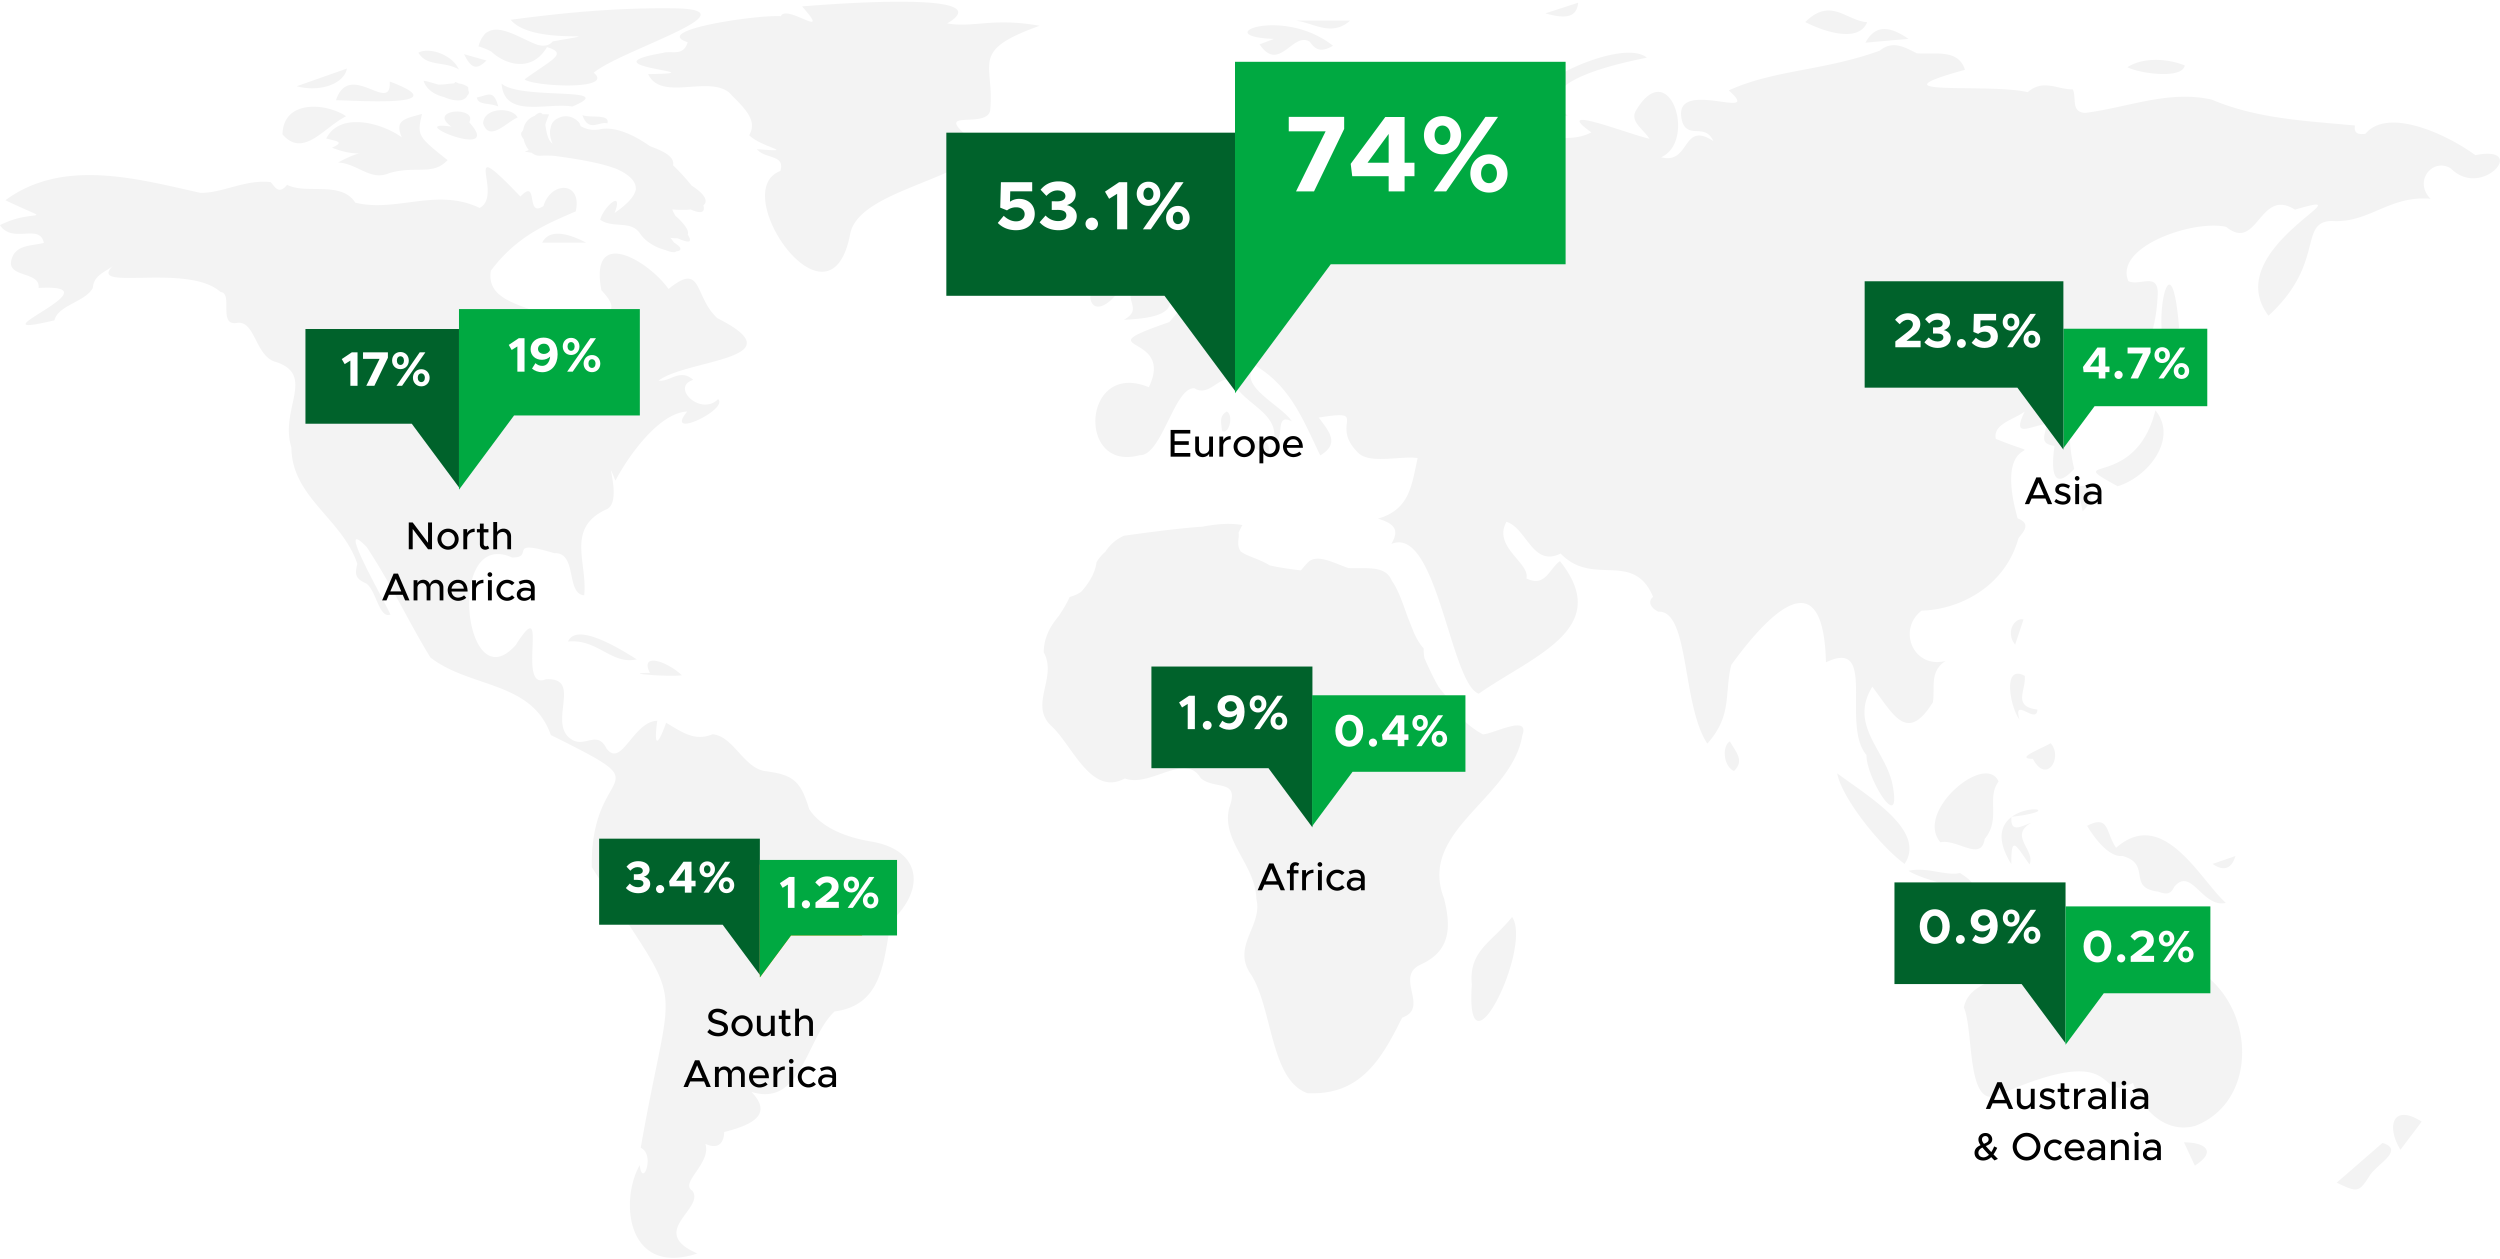<svg width="1027" height="517" fill="none" xmlns="http://www.w3.org/2000/svg"><g opacity=".05" clip-path="url(#clip0_2218_111)" fill="#000"><path d="M501.977 177.086c1.658.882 2.999-1.276 3.337-3.597.011-.087.011-.164.022-.251.022-.174.044-.36.055-.534v-.458-.316c-.077-1.264-.524-2.387-1.44-2.877-1.876 1.035-2.323 2.463-2.323 4.076 0 1.254.273 2.605.349 3.957zm21.376-161.092c-1.799.675-3.588 1.351-5.911 2.223 2.269 3.379 4.352 4.414 6.315 4.262 1.189-.087 2.345-.621 3.479-1.33 3.632-2.278 7.057-6.43 10.863-3.967 2.825 4.294 5.693 3.76 9.51 1.624-8.736-6.91-19.184-8.709-26.404-8.393-4.668.207-7.984 1.297-8.605 2.463-.72 1.352 2.17 2.802 10.743 3.107l.01.01zm99.849 282.022h-.208c-.076 0-.141 0-.218.011-.48.022-.992.109-1.559.229-3.13.621-7.177 2.267-9.969 3.041-.698.174-1.385.316-2.05.403-2.836-1.526-5.388-3.444-7.733-5.646-2.737-5.014-6.98-9.286-10.503-13.897-2.115-3.727-4.013-7.706-5.802-11.793a19.874 19.874 0 0 1-.316-4c-1.56-1.678-2.836-3.891-3.981-6.376-.861-2.147-1.701-4.294-2.552-6.42-1.952-5.417-3.785-11.063-6.489-14.921-.131-.273-.273-.556-.404-.818-2.89-5.645-10.437-4.13-17.57-4.479-6.718-2.376-13.48-6.322-17.123-1.701-.84.84-1.56 1.81-2.312 2.66-5.224-.589-9.423-1.275-12.761-2.038-4.689-2.823-9.434-3.761-11.964-5.722-1.952-2.802-.414-5.635-.905-7.641.403-.959.927-2.027 1.603-3.215-5.41-.938-10.917-.371-16.414.665-7.024.457-17.287 1.624-32.272 3.738-3.599 1.624-5.9 3.946-7.591 6.518-1.363 1.242-2.585 2.572-3.621 4.262-.654 4.774-3.152 8.588-6.238 12.142-1.309.948-2.869 1.711-4.832 2.223-1.101 2.551-2.694 5.068-4.319 7.619-3.533 4.207-6.282 8.905-6.336 15.15 5.649 10.038-5.672 21.014 2.563 29.668.12.131.229.262.36.382 5.18 4.501 10.033 14.212 16.141 19.586 1.505 1.33 3.086 2.398 4.777 3.041 2.836 1.09 5.955 1.024 9.478-.894 5.965 2.224 13.196-1.668 19.489-3.401 4.745-1.308 8.954-1.406 11.692 3.27 2.956 2.562 7.111 2.518 9.881 3.466 2.541.872 3.905 2.594 2.116 7.924-.098.283-.196.567-.305.861a19.226 19.226 0 0 0-.415 2.398c-1.287 12.425 11.266 21.657 11.572 35.009 1.21 4.719-.589 9.014-2.345 13.308-2.29 5.602-4.483 11.205.207 17.788.415.643.796 1.33 1.167 2.038 3.981 7.608 5.857 18.813 8.867 28.426 2.389 7.64 5.519 14.256 10.994 17.243a12.35 12.35 0 0 0 2.181.97c.469.022.916.022 1.374.022 10.47.185 17.756-3.499 23.449-9.221 5.497-5.494 9.499-12.883 13.393-20.644.207-.403.404-.795.611-1.199 3.512-1.253 4.548-3.302 4.635-5.689v-.196-.109c0-5.407-4.581-12.415 3.065-15.859.152-.066.283-.142.425-.207 5.944-2.834 8.921-6.649 10.056-11.194 1.145-4.469.49-9.657-.895-15.39-.021-.076-.032-.152-.054-.229a31.24 31.24 0 0 1-1.036-3.117c-3.01-11.008 1.81-19.695 8.659-27.979 9.238-11.161 22.151-21.591 24.507-36.001v-.021c1.145-3.118-.022-4.099-2.181-4.055l.011.011zm281.613 101.756c-12.902-18.039-14.516-40.808-19.173-4.273-25.205-10.997-4.886-18.834-18.966-20.033-8.54-2.605-12.696 5.046-17.418 10.725-5.399-9.406-10.448 1.591-15.258 6.006-2.912 11.095-24.55 8.152-27.244 21.668 4.155 9.537.938 41.417 13.851 36.164 53.419-23.913 39.296 4.196 55.633-5.21 3.381 11.15 13.59 21.123 25.663 17.646 25.434-9.929 24.67-47.292 2.923-62.682l-.011-.011zm-194.166-95.217c-1.254.73-1.931 2.332-2.083 4.141-.077.938-.011 1.941.185 2.911.469 2.212 1.669 4.272 3.567 5.122 1.974-1.918 2.344-3.673 1.941-5.395-.524-2.223-2.323-4.381-3.61-6.779zM235.087 43.765c1.494-.621 2.639-1.166 3.49-1.646 9.259-5.155-16.371-2.42-28.193-5.722l-.655-.196h-.021c-1.538-.49-2.803-1.09-3.665-1.853 1.112 14.485 18.617 7.673 29.033 9.406l.011.01zM521.27 184.53c0-.218 0-.436-.021-.621 0-.066-.022-.12-.033-.196-.022-.175-.044-.36-.087-.513 0-.022-.011-.032-.022-.043a2.869 2.869 0 0 0-.186-.523c-.054-.12-.13-.218-.196-.317-.033-.043-.054-.098-.087-.141-1.08-1.352-3.479-.97-6.609-.883-.546 1.297.316 2.147 1.625 2.866 1.668.916 4.1 1.614 5.366 2.758.13-.752.196-1.395.229-1.962 0-.065.011-.142.011-.196v-.218l.01-.011zM198.409 42.371c1.712.424 4.057.446 6.293 1.384-1.953-6.987-3.872-4.785-8.813-3.695.24 1.417 1.189 1.983 2.52 2.31zm48.075 5.622c-1.004-.098-2.149-.12-3.272-.152-1.494-.044-2.945-.142-3.959-.534 1.581 4.577 3.937 4.349 6.271 3.782.229-.055.469-.12.698-.175.229-.054.469-.12.698-.163.131-.033.262-.055.393-.076.207-.044.414-.077.621-.098.557-.066 1.102-.044 1.604.12.512-1.919-.993-2.486-3.065-2.693l.011-.01zm110.809 297.599c-9.227-1.558-19.861-5.406-24.878-13.21-3.566-11.597-6.391-14.104-18.323-15.641-8.823-1.591-12.815-14.332-21.409-15.117-7.34 3.161-12.804-1.079-19.031-4.709-3.589 10.05-5.094 9.821-3.654-.828-9.99.316-14.68 19.728-20.875 11.346-3.784-7.575-8.812-.272-14.069-3.542-10.754-6.18 4.842-25.842-10.896-24.829-12.378 5.123 2.138-36.883-12.258-14.125-21.333 24.164-28.891-48.219-1.516-35.914 9.586.087-2.782-7.869 17.297-1.777 9.598-.512 4.679 16.731 12.303 17.298 1.45-13.287-7.591-27.423 8.855-35.184 7.7-2.583-1.385-25.177 3.97-11.902 4.788-9.221 17.582-27.848 29.502-28.414-9.925 12.022 17.243-.916 12.684-5.08-7.111 7.183-19.697-4.937-10.208-7.913-5.421-4.904-9.543.96-14.266.327 11.474-8.828 57.935-8.676 24.18-25.657-9.718-8.883-5.955-23.499-20.068-12.011-8.354-11.771-32.566-25.984-27.593.512 7.482 7.968 3.992 9.156-4.09 14.311 1.912 7.092.593 11.408-3.959 12.949.218-23.074-40.561-15.532-37.354-35.249 10.95-14.747 24.092-19.63 34.889-24.415 2.738-12.414-10.186-12.48-13.262-2.19-7.547 5.144-1.821-11.957-9.478-3.88-25.946-27.14-6.423-.6-16.774 4.675-17.559-8.458-34.18 1.984-51.042-2.169-5.922-9.123-20.133-3.237-28.029-7.335-3.719 4.676-5.41-.033-6.849-1.123-10.514-1.112-19.697 4.6-28.815 4.425-26.502-5.918-56.506-14.267-80.064 3.041C23.644 92.508 14.56 85.096-.022 92.486c5.224 7.869 16.425-.926 18.028 7.313-5.377 1.33-11.975.622-13.415 7.369-1.342 6.964 12.073 4.294 11.255 11.128 34.465-1.984-30.603 22.104 6.522 13.297 1.396-6.213 12.837-7.619 15.771-13.341.414-5.33 5.093-6.409 8.256-9.035-10.994 10.834 30.625-1.385 44.193 10.725 5.268.425-.982 13.646 6.39 12.774 8.017-1.744 7.69 14.093 16.71 16.076 15.977 5.614 1.112 19.423 6.02 35.042.174 20.524 20.951 29.287 27.07 47.794-1.146 4.632-.589 6.125 3.588 8.022 4.133 2.594 5.355 14.681 10.034 12.818-2.945-6.584-23.133-41.44-9.816-27.816 9.816 14.736 17.865 31.892 26.23 45.44 16.305 12.709 41.684 9.537 49.471 31.87 48.108 23.848 16.196 10.42 16.818 54.214 39.535 63.053 33.679 38.006 20.1 115.348 6.075 2.638.742 16.872-.414 7.117-8.496 15.118-4.897 45.8 23.678 36.284-20.744-9.002 3.337-18.365-2.04-25.766-5.42-3.193 7.874-11.259 5.355-19.248 5.224 2.365 7.58-.251 7.722-4.872 9.663-2.496 20.918-6.496 11.168-16.491 20.678 6.376 22.325-21.766 34.148-33.036 20.078-2.594 20.068-21.298 23.23-37.025 14.648-13.559 12.139-29.69-8.757-32.873v-.022zM389.117 9.617c22.119-13.057-43.669-8.294-59.636-6.986 12.826 14.474-6.434-1.221-8.703 4.021-9.478-.675-53.692 5.766-38.281 10.682-1.789 6.082-6.828 3.302-10.187 4.414-33.744 5.777 25.172 8.25-6.064 8.698 5.366 11.226 24.158.61 33.156 7.444 5.594 5.853 12.204 11.227 8.354 17.646 5.453 5.341 20.308 7.074 3.184 5.744 3.436 4.207 11.681 2.038 9.631 8.97-22.118 8.24 20.504 69.648 28.716 25.669 3.283-15.521 36.526-20.557 50.464-31.162-14.614-.065-8.452-7.237 1.636-1.144.251-5.145-1.821-7.063-4.93-8.49-11.909-10.312 9.162-2.126 10.329-9.898 1.832-19.651-8.845-24.142 20.264-34.638-19.468-3.477-27.233.948-37.922-.98l-.011.01z"/><path d="M266.955 60.005c-7.22-5.047-14.92-8.327-20.984-6.78-2.203.218-4.384.295-7.416-1.395a8.437 8.437 0 0 1-.48-1.242c-1.385-1.69-3.097-2.562-4.788-2.78h-.033a6.49 6.49 0 0 0-3.948.753c-1.777.752-2.792 2.049-3.097 3.956-.502 1.788-.36 4 .796 6.496-.055-.033-.087-.076-.142-.109-1.876-1.384-2.388-4.708-2.835-7.597.316-1.384.894-2.812 1.548-4.294a17.34 17.34 0 0 0-2.683-.055c-.61-.893-1.559-.926-3.25.643-2.901 1.069-4.341 3.303-4.711 5.788-.273.381-.535.752-.818 1.177-.186.948.305 1.798.992 2.583.371 1.657 1.113 3.216 2.105 4.425-.382.24-.905.47-1.647.709.84.152 1.789.305 2.803.458.993.795 2.127 1.264 3.338 1.242 1.701-.098 3.686-.087 5.834.022 8.693 1.188 18.945 2.747 25.859 5.439 4.865 2.19 8.082 5.014 7.788 8.447-.546 2.648-3.185 5.798-8.704 9.58.12-.316.229-.62.328-.893 1.374-4.022.425-4.622-1.113-3.608-1.821 1.188-4.472 4.61-5.126 7.324.284.197.567.36.862.524 3.173 1.722 6.936 1.242 10.219 1.853 2.149.403 4.079 1.275 5.486 3.564h.022c2.465 3.498 6.74 5.613 10.295 6.517 2.225.927 3.785 1.101 4.385.491 2.181-.207 2.585-1.45-.938-3.575a23.618 23.618 0 0 0-1.505-1.951c1.134.13 2.126.185 2.999.174 5.671 2.529 5.78 1.188 4.133-1.591.568-1.526-1.112-4.13-5.082-7.684-.534-.905-.992-1.777-1.309-2.583 2.89.25 5.475.25 7.602.022 4.57 2.038 5.988 1.013 5.224-1.69 1.985-1.667.895-4.436-4.886-8.163-2.072-2.627-4.657-5.494-7.569-8.273.731-3.739-4.352-5.984-9.554-7.902v-.022zm354.218 316.692c-8.595 10.703-17.876 13.81-16.545 27.816-.535 7.76 0 12.065 1.199 13.864 2.007 3.051 5.857-1.123 9.38-7.946 2.705-5.232 5.224-12.022 6.565-18.3 1.375-6.431 1.527-12.317-.599-15.434zm199.848-55.629c-3.01-6.921-13.611-2.115-20.384 5.646-5.267 6.027-8.223 13.831-3.501 19.292 5.366-1.145 12.597 4.468 16.153 2.452.992-.567 1.701-1.722 2.007-3.793 2.541-3.106 3.272-6.202 3.457-9.221v-.098-.098c.229-4.251-.578-8.36 1.047-12.098a9.878 9.878 0 0 1 1.211-2.082h.01zM877.56 28.921l.131.032c6.882 1.831 18.955 2.703 19.806-2.06-6.718-2.746-16.785-3.586-23.547.698.633.36 1.549.708 2.64 1.046.305.098.632.185.97.284zm-22.5 178.694c.153.795.317 1.591.48 2.408.72-.653 1.331-1.34 1.833-2.038.436-.588.785-1.188 1.068-1.765.022-.055.055-.099.077-.153a6.74 6.74 0 0 0 .327-.85c.011-.044.044-.087.054-.142.099-.316.175-.621.229-.915v-.033c.044-.185.055-.36.066-.545 0-.12.033-.24.033-.36v-.163c-.022-2.507-1.898-4.142-5.715-3.107a2949.24 2949.24 0 0 1 1.527 7.663h.021zm-28.749 54.312c.24.904.698 1.82 1.374 2.703.055.065.087.13.142.196.829-2.485 1.549-4.654 2.236-6.714.414-1.232.807-2.431 1.21-3.619-1.123-.305-2.246.066-3.173.861-.033.022-.066.044-.099.077-.054.054-.098.109-.152.163-1.222 1.21-1.996 3.204-1.724 5.352.033.229.088.457.131.686.022.098.033.186.055.273v.022zm152.417 207.58c-6.5 5.657-12.542 10.899-18.803 16.338 1.658.785 3.01 1.417 4.145 1.886.763.305 1.428.545 2.017.686.295.077.578.131.84.164 2.661.338 3.894-1.461 6.882-6.147.153-.218.338-.436.524-.665 1.352-1.591 3.446-3.303 5.147-4.959 1.124-1.09 2.073-2.158 2.52-3.161.731-1.635.12-3.096-3.283-4.153l.011.011zm13.883-10.017a17.321 17.321 0 0 0-1.777-.796c-3.512-1.319-5.835-.654-6.959 1.199-.021.044-.054.076-.076.12s-.044.098-.065.142c-1.189 2.289-.753 6.158 1.341 10.332.306.611.644 1.232 1.014 1.842 3-3.967 5.923-7.836 8.747-11.564a29.8 29.8 0 0 0-2.105-1.221c-.043-.022-.076-.032-.12-.054z"/><path d="M1016.87 63.732c-11.59-8.48-35.895-19.87-45.144-8.774-2.018.24-4.941.447-4.308-3.401-19.817-1.875-40.092-2.681-58.873-10.649-17.766-3.978-34.377 3.26-51.99 5.483-5.988-.436-3.381-6.126-5.05-9.679-6.119.163-12.073-4.458-18.53 1.155-15.945-3.836-66.562 2.071-25.772-9.188-2.661-8.676-12.291-6.245-19.773-6.79-4.941-2.442-9.892-5.494-15.193-1.09-23.121 8.392-43.342 7.782-62.057 16.338 15.367 13.744-25.128-6.867-18.966 13.308 2.694 6.584 9.259.066 12.64 7.51-13-8.523-9.368 9.831-21.464 6.649 14.768-6.649 3.512-41.56-9.957-19.805-3.414 4.883 2.279 7.772 5.159 12.197-8.693-1.908-40.747-14.67-23.863-2.616-12.041 6.387-27.365-3.662-37.54 7.226-2.901 2.54-5.29 2.518-7.537-.894 9.794-5.58-8.976-7.902-3.064 4.415-5.661-1.613-12.684 1.667-12.87 6.888-4.471-.948-13.207-2.78-4.777 2.355-8.169 2.757-16.948-14.202-10.099-10.06 48.599 5.188-14.931-20.448-25.63-16.96-10.841-2.006-22.227 6.005-33.123 7.891 5.159 11.63-21.365 20.382-27.724 29.832-1.472 6.757 5.312 20.207 13.317 11.292 11.037-3.401 7.972 27.008 20.711 5.863 8.649-9.864 4.232-9.482 2.999-19.684 6.315-4.84 13.044-19.782 22.38-12.72-16.065 7.903-16.021 28.165 4.984 19.837 21.497 3.237-16.632.218-8.463 8.654 1.909 10.758-10.961-4.555-9.314 13.178-10.721 3.967-39.099 9.591-29.731-10.169-12.848 1.994-3.501 10.539-5.595 14.354-10.655 2.889-15.716 8.927-22.325 16.644-36.024 12.49 2.705 4.022-8.409 26.747-27.342-11.314-29.72 35.063-3.817 27.935 9.216.436 14.222-27.99 22.543-27.51 6.882 4.403 11.943-8.709 16.687-1.188 4.864 8.076 18.279 11.869 15.891 22.867 5.06.065-.066-11.87 7.438-8.098-3.97-6.475-23.329-15.031-14.8-22.769 14.505 8.643 19.708 22.758 26.491 36.785 8.115-4.894 3.73-9.678-.61-15.553 21.213-3.423 4.526 2.452 15.716 13.973 4.482 5.526 17.679 1.613 24.899 2.659-2.519 11.543-3.305 21.112-16.272 24.895 7.372 2.245 8.627 4.937 5.475 10.408 18.715-7.945 24.234 57.375 35.904 61.495 22.358-15.608 55.48-26.736 33.373-54.443-4.471 3.074-5.944 10.932-13.796 7.096 1.668-6.322-13.993-12.97-8.18-23.27 8.31 2.605 10.786 18.834 22.249 13.035 13.186 13.897 29.763-1.515 37.987 17.788-2.858 2.453.033 5.199 2.17 6.093 12.859-.491 9.521 38.093 20.09 54.214 10.393-11.641 6.925-20.448 9.837-32.306 16.022-22.126 37.878-43.532 38.903-1.09 21.377-10.3 6.01 25.657 16.643 38.061-.119 9.395 14.539 33.057 10.787 12.577-2.596-14.321-18.236-24.61-8.376-40.611 8.954 11.892 14.309 23.216 24.866 6.398 1.004-5.831-1.559-12.589 5.214-16.992-13.208 3.368-19.948-12.894-9.827-20.676 15.367-.36 34.17-9.712 39.721-29.57.96-1.81 6.195-5.886-.284-8.306-11.091-39.63 17.898-21.766-8.954-32.676-1.319-6.125 7.504-7.935 11.845-11.216-5.366 11.107 1.657 6.159 9.205 5.003-1.44 6.115-2.683 8.109 3.064 9.123-1.298 8.643-1.265 19.543 8.082 9.428-10.808-45.723 32.272-19.444 34.333-72.121.011-8.763-7.383-2.878-12.073-5.003-6.031-14.137 26.764-25.396 40.179-22.3 12.968 10.594 13.655-16.404 28.237-7.085 32.708-9.635-31.618 15.957-10.874 43.576 23.503-21.483 12.193-38.595 26.034-38.922 15.181 1.09 23.557-10.594 40.539-9.123-7.177-7.313 1.025-17.1 8.402-12.414 12.8 12.894 32.21-9.864 9.99-5.504h.02zM834.076 309.557c-.654.393-1.156.752-1.418 1.069-.556.654-.032 1.089 2.443 1.1 5.683 10.693 12.456-.675 7.308-6.419-1.68 1.057-5.966 2.844-8.322 4.261l-.011-.011zM149.057 70.151c3.447 1.603 6.784 2.79 10.929.927a31.74 31.74 0 0 1 2.999-.698c9.423-1.733 15.356 1.297 20.886-4.6-5.399-4.272-8.497-6.768-10.089-8.958-.054-.077-.098-.153-.153-.23-.054-.076-.109-.163-.163-.24-1.68-2.615-1.222-4.947-.066-9.569-.272.076-.534.153-.796.23-6.315 1.787-10.644 2.343-7.536 9.405-4.712-3.4-12.117-6.278-18.694-6.256-4.831.01-9.205 1.591-11.746 5.679-.022.021-.033.054-.054.076-.022.033-.033.065-.055.098-.174.283-.338.578-.491.894 1.92.523 3.916.839 4.734 1.34h.022c.774.502.381 1.177-2.345 2.387-.022 0-.044.022-.066.033 0 0 .077.033.12.044 5.333 2.092 8.965 2.343 10.612 2.3.305 0 .545-.022.709-.044-.894.185-3.785.98-8.932 3.793 3.904.196 7.078 1.973 10.175 3.411v-.022zm708.086 268.727c-.087-.142-.033-.044.186.381l.032-.022a47.383 47.383 0 0 0 1.909 2.932c1.767 2.562 4.472 5.973 7.493 7.935 1.646 1.079 3.381 1.711 5.082 1.526h.065c2.28.632 3.763 1.482 4.756 2.463 1.777 1.744 1.985 3.891 2.334 5.908.24 1.384.556 2.703 1.483 3.782.818.948 2.127 1.711 4.253 2.18.535.119 1.091.218 1.734.305 1.08.327 2.204.763 3.272.763 1.276 0 2.465-.589 3.425-2.703 4.199-5.058 7.482-.992 11.484 2.67 2.694 2.463 5.694 4.73 9.511 3.946.065-.011.131-.022.207-.033-10.579-9.515-25.641-39.674-45.087-22.627-1.898-2.769-2.65-5.788-3.697-7.891-.502-1.003-1.08-1.799-1.876-2.246-1.298-.719-3.185-.534-6.326 1.112-.174-.294-.251-.425-.229-.36l-.011-.021z"/><path d="M459.867 106.655c.502 1.188 1.309 2.311 2.28 3.39 1.898 2.125 4.395 4.131 6.315 6.245-9.751 5.831 2.486 10.071-6.795 15.074.283-.011.545-.033.818-.044 7.591-.359 12.531-1.329 15.312-2.964.153-.087.273-.186.415-.273.12-.087.262-.163.382-.25 2.857-2.159 2.617-5.308.261-9.527-.043-.087-.087-.163-.13-.25 0-.022-.022-.033-.033-.055-1.865-3.248-4.952-7.117-8.823-11.64 1.286-1.635 1.69-3.303 1.505-4.796a5.576 5.576 0 0 0-2.618-4.033c-2.203-1.362-5.344-1.188-7.678 2.017a9.853 9.853 0 0 0-.578.872c-1.407 2.321-1.418 4.359-.622 6.234h-.011zm307.375 220.069c-4.428-3.313-8.943-6.376-12.532-9.046.12.632.295 1.297.513 1.994 3.359 10.671 18.061 28.644 27.179 35.205h.011c6.5-9.798-4.036-19.793-15.171-28.142v-.011zM633.159 46.457c2.465.708 6.031 1.1 10.896 1.079-9.576-7.423-2.138-13.21 8.277-17.276l.077-.033c.185-.076.381-.141.578-.218.109-.043.218-.087.338-.13.142-.055.294-.11.436-.164.164-.055.316-.12.48-.174.076-.033.164-.055.251-.088a88.41 88.41 0 0 1 3.512-1.177l.087-.021c.284-.088.578-.175.862-.273l.13-.033c.273-.087.546-.163.829-.25.24-.066.48-.142.709-.208l.229-.065c6.315-1.82 12.412-3.063 15.651-3.727-4.09-3.5-13.775-2.115-23.372 1.318-4.276 1.526-8.54 3.466-12.281 5.57-10.645 5.962-17.068 13.177-7.667 15.87h-.022zM417.213 85.53c-3.076-.403-7.7.425-14.189 3.292-.644-1.94-1.735-2.877-2.902-3.172-1.145-.283-2.366.033-3.348.61-1.767 1.047-2.748 2.933-1.058 3.717.829.393 2.291.502 4.635.131-1.679.828-2.77 1.428-3.424 1.864h-.011l-.022.032c-3.435 2.333 5.835.022 2.705 4.862 5.246 3.117 9.968 3.553 13.72 2.583.066-.022.131-.044.196-.055.186-.054.36-.098.535-.152 4.45-1.417 7.373-4.84 7.951-7.924.523-2.78-.862-5.275-4.788-5.788zm460.892 98.161c-.185.218-.381.436-.567.643-6.151 6.648-13.36 7.597-15.727 8.698-.621.283-.905.577-.752.991.327.927 2.89 2.442 8.878 5.733 13.054-4.021 24.822-19.978 15.497-31.183a37.85 37.85 0 0 1-.479 1.777c-1.68 5.875-4.09 10.125-6.752 13.232-.032.032-.065.065-.098.109zM127.091 57.857c.36-.163.731-.349 1.091-.545 4.548-2.441 9.161-7.15 14.004-9.559-4.941-3.302-13.142-5.1-19.043-3.019-.174.066-.349.142-.523.207-.131.055-.262.098-.393.153-.033.01-.065.032-.109.054-3.501 1.592-5.977 4.752-6.064 10.071 3.687 4.24 7.34 4.295 11.016 2.627l.021.011zM201.8 21.17c5.464 5.188 16.523 8.992 22.904-1.82 8.823 2.648 1.995 5.068-9.184 13.22 2.585 2.845 37.311 4.807 28.401-2.692 10.448-9.002 65.176-25.286 34.835-26.42-23.362-.436-45.72 1.548-68.972 4.676 9.216 11.085 45.61 3.891 17.264 8.872-1.559 1.908-3.762 2.05-6.194 1.428-6.828-2.463-15.444-8.72-20.712-5.188-.632.294-1.068.698-1.308 1.177-.927 1.068-1.702 2.562-2.28 4.621 1.887.524 3.621 1.287 5.246 2.126zM138.02 41.18c.971 0 2.857.066 5.257.153 6.347.24 16.207.578 21.954-.175 6.173-.806 7.613-2.866-5.136-7.673.152 2.605-.339 3.913-1.266 4.436-1.254.709-3.304-.021-5.682-.959-5.246-2.06-12.03-5.112-15.127 4.207v.011zm609.078-29.678c.076.033.153.055.24.087l.044.022c2.912 1.08 6.423 2.093 9.717 2.31h.164c.272.023.556.034.829.034h.97c.12 0 .24-.022.36-.022.197-.011.393-.022.589-.044h.033c3.086-.327 5.693-1.667 6.991-4.763a9.613 9.613 0 0 1-.807-.087c-.055 0-.098-.022-.153-.022a10.864 10.864 0 0 1-.632-.109c-2.203-.436-4.265-1.373-6.315-2.289-3.087-1.384-6.13-2.714-9.543-2.169-2.432.382-5.05 1.7-7.995 4.622a54.873 54.873 0 0 0 5.541 2.43h-.033zm75.581 329.174c-.043.141-.076.294-.109.436-.022.098-.054.196-.076.294-.72 3.302.109 7.728 3.752 13.559-.011-1.537 0-2.812.065-3.848.175-3.172.687-4.109 1.614-3.597 1.189.665 3.065 3.75 5.781 7.586.654-1.438.447-2.888-.099-4.338-1.428-3.847-5.158-7.695-1.287-11.27.557-.512 1.255-1.013 2.149-1.504-1.92.632-3.883 1.624-5.42 1.853-1.189.185-2.127-.098-2.542-1.373-.218-.654-.294-1.581-.218-2.823.055-.044.109-.076.164-.12 8.409-.981 11.113-2.093 10.852-2.659-.12-.295-1.047-.447-2.378-.349-2.279.152-5.748.992-8.474 3.008-.055 0-.109.011-.164.022v.098c-1.614 1.232-2.955 2.877-3.61 5.035v-.01z"/><path d="M460.98 112.801a10.872 10.872 0 0 0-1.015-.806c-.152-.109-.294-.218-.447-.305-2.683-1.679-5.049-1.09-6.936.512-2.956 2.529-4.712 7.575-4.668 10.442 1.81 9.286 15.116-3.172 13.055-9.853l.011.01zM194.94 57.008c1.625-.697 1.538-2.659-2.17-6.768.153-.273.24-.534.305-.785.808-2.953-3.751-4.054-7.111-3.477a5.193 5.193 0 0 0-.621.131c-2.836.709-4.374 2.725.098 5.908-1.636-.24-2.879-.36-3.785-.371h-.032c-.229 0-.426 0-.611.01-2.803.143-1.069 1.625 2.072 3.03 3.774 1.701 9.554 3.303 11.866 2.312l-.011.01zm589.567 301.02c3.73 2.256 12.815 5.057 19.152 6.06l.218.033c6.489.991 9.914.032 1.276-5.494-1.407.338-2.945.349-4.57.196-4.897-.457-10.688-2.376-16.578-1.111.153.109.317.207.491.316h.011zm109.271-222.491c.414-.218.883-.414 1.418-.599-.873-10.693-2.051-15.848-3.207-17.45-3.534-4.938-6.827 23.499-.589 28.12a3.15 3.15 0 0 0 1.353.589c-2.094-6.453-1.887-9.134 1.025-10.66zm-4.952 18.716c-2.966 1.329-4.787 5.951-5.66 12.229a10.204 10.204 0 0 1 3.763-1.897c1.319-.37 2.65-.512 4.035-.763 1.549-.272 3.163-.665 4.93-1.635 1.123-.61 2.301-1.46 3.566-2.648-4.221-4.731-7.547-6.256-10.099-5.483-.142.044-.284.099-.426.153-.032.011-.076.022-.109.044zm-59.232 141.31c-.632-2.147-.643-3.226-.283-3.695 1.319-1.634 7.503 4.72 7.645-.381-2.29-.283-3.785-.828-4.744-1.57-1.44-1.111-1.658-2.648-1.462-4.403.262-2.43 1.309-5.253 1.015-7.88-9.565-5.101-5.715 13.657-2.16 17.929h-.011zM249.21 268.216c1.734.915 3.458 1.765 5.257 2.321 2.181.676 4.494.916 7.1.327-3.184-2.027-6.075-3.749-8.703-5.155-11.375-6.104-17.614-6.485-19.533-2.158 6.631-.665 11.32 2.245 15.89 4.665h-.011zm-56.909-232.43c-1.254-.936-2.519-1.35-3.806-1.492a44.217 44.217 0 0 0-1.375-.633 7.964 7.964 0 0 1-.654.59c-2.007.108-4.112.544-6.402.5-1.854-.5-3.861-1.231-6.064-1.59 1.167 3.749 4.799 5.863 8.551 6.757 4.046 1.722 8.201 2.082 9.466-.72.633-.523.829-1.199.393-1.983 0-.436-.022-.905-.098-1.428h-.011zm6.162 14.965c2.683 7.793 9.707-.709 14.189-2.474-1.669-3.412-9.227-4.153-12.586-1.058l-.131.131c-.087.087-.174.175-.251.262-.719.817-1.177 1.864-1.221 3.139zm24.245 48.95h18.137c-9.539-4.927-15.585-4.927-18.137 0zm-80.195-71.533c-6.838 2.409-13.044 4.589-20.624 7.259 9.369 2.572 19.435-.894 20.624-7.259zm120.69 248.659c.436.098 1.222.196 2.225.294 3.959.381 11.397.708 14.68.294-1.701-1.635-3.828-3.095-5.9-4.174a24.056 24.056 0 0 0-1.309-.632c-.022 0-.044-.022-.065-.033-2.225-.981-4.265-1.417-5.519-1.047-1.429.426-1.832 1.919-.327 4.905-3.959 0-4.734.186-3.763.393h-.022zM554.655 8.451h-22.511c7.46.872 14.789 6.867 22.511 0zM176.051 25.126c1.057.404 2.203.654 3.391.872 2.182.393 4.516.654 6.784 1.472.775.283 1.549.632 2.291 1.068-.513-1.134-1.255-2.169-2.149-3.085-.6-.61-1.276-1.177-1.996-1.678a17.153 17.153 0 0 0-4.711-2.289 14.777 14.777 0 0 0-2.563-.545c-1.975-.25-3.84-.043-5.246.709.065.12.152.207.218.316 1.058 1.613 2.421 2.561 3.97 3.16h.011zm607.943-9.155c-8.67-6.017-14.036-5.178-17.657 1.558 5.399-.48 11.004-.97 17.657-1.558zm122.141 455.891s-.022-.033-.033-.044c-1.178-1.624-4.559-2.54-8.921-2.55 1.537 3.313 2.89 6.212 4.46 9.58.284-.185.557-.37.818-.545l.131-.098c.207-.152.415-.294.611-.436a15.65 15.65 0 0 0 1.145-.937c.033-.033.066-.055.098-.087 2.127-1.941 2.552-3.565 1.756-4.796-.022-.033-.032-.055-.054-.087h-.011zM648.308 1.115a8741.042 8741.042 0 0 1-13.47 4.37c9.031 2.595 12.881 1.32 13.47-4.37zm187.579 369.709c3.184-2.115 6.358-4.229 10.873-7.226-6.216.229-9.445 2.387-10.873 7.226zM199.837 24.866c-2.923-.828-5.486-1.559-9.194-2.616 2.967 6.06 5.181 6.583 9.194 2.616zM918.328 351.65c-2.955 1.025-6.184 2.148-9.39 3.248 4.613 3.227 7.842 1.951 9.39-3.248z"/></g><path d="M847.648 133.799h59.102v31.836h-46.307l-12.795 17.242v-49.078z" fill="#00A941" filter="url(#filter0_d_2218_111)"/><path d="M862.162 155.463h2.72v-2.59h1.683v-2.294h-1.683v-7.807h-3.293l-5.902 7.992.259 2.109h6.216v2.59zm-3.607-4.884l3.607-4.921v4.921h-3.607zm11.792 5.106c.907 0 1.647-.777 1.647-1.721 0-.869-.74-1.646-1.647-1.646-.98 0-1.72.777-1.72 1.646 0 .944.74 1.721 1.72 1.721zm4.899-.222h3.071l5.143-10.656v-2.054h-9.453v2.461h6.29l-5.051 10.249zm12.974-6.327c1.869 0 3.182-1.425 3.182-3.256 0-1.795-1.258-3.256-3.182-3.256-1.905 0-3.163 1.443-3.163 3.274 0 1.813 1.258 3.238 3.163 3.238zm-1.498 6.327h2.127l8.843-12.71h-2.146l-8.824 12.71zm1.498-7.918c-.758 0-1.35-.666-1.35-1.665s.555-1.647 1.35-1.647c.777 0 1.351.666 1.351 1.647 0 1.017-.574 1.665-1.351 1.665zm7.937 8.121c1.868 0 3.163-1.424 3.163-3.256 0-1.794-1.239-3.256-3.163-3.256-1.887 0-3.182 1.443-3.182 3.256 0 1.813 1.295 3.256 3.182 3.256zm0-1.609c-.777 0-1.351-.666-1.351-1.647 0-1.017.555-1.665 1.351-1.665.758 0 1.35.666 1.35 1.665s-.555 1.647-1.35 1.647z" fill="#fff"/><path d="M847.641 113.701H766v43.721h62.751l18.89 25.455V113.701z" fill="#00622B" filter="url(#filter1_d_2218_111)"/><path d="M778.599 142.67h10.38v-2.66h-5.82l2.5-1.94c2.4-1.74 3.2-3.16 3.2-5 0-2.58-2.12-4.38-5.04-4.38-2.22 0-3.96.96-5.32 2.68l1.88 1.82c1-1.14 2.02-1.82 3.36-1.82 1.12 0 2.08.68 2.08 1.82 0 .96-.52 1.86-2.16 3.16l-5.06 3.92v2.4zm17.466.26c3.22 0 5.3-1.72 5.3-4.1 0-1.82-1.38-2.88-2.88-3.22 1.52-.44 2.58-1.58 2.58-3.16 0-2.18-1.94-3.76-5.02-3.76-2.44 0-4.08 1.06-5.22 2.44l1.7 1.8c.92-.96 1.94-1.6 3.22-1.6 1.36 0 2.32.64 2.32 1.64 0 .98-.9 1.54-2.4 1.54l-1.58-.02v2.52h1.58c1.84-.02 2.68.52 2.68 1.58 0 .98-.9 1.68-2.4 1.68-1.38 0-2.68-.58-3.66-1.62l-1.74 1.96c1.16 1.34 3.06 2.32 5.52 2.32zm9.724-.02c.98 0 1.78-.84 1.78-1.86 0-.94-.8-1.78-1.78-1.78-1.06 0-1.86.84-1.86 1.78 0 1.02.8 1.86 1.86 1.86zm9.477.02c3.28 0 5.46-1.86 5.46-4.78 0-2.8-2.1-4.36-4.54-4.36-1.12 0-2 .36-2.68.84l.08-3.04h6.4v-2.66h-9.12l-.2 7.42 1.98.8c.74-.56 1.62-.9 2.66-.9 1.5 0 2.48.8 2.48 2 0 1.18-.94 2.1-2.5 2.1-1.32 0-2.56-.64-3.6-1.62l-1.74 2.08c1.28 1.28 3.02 2.12 5.32 2.12zm10.861-7.1c2.02 0 3.44-1.54 3.44-3.52 0-1.94-1.36-3.52-3.44-3.52-2.06 0-3.42 1.56-3.42 3.54 0 1.96 1.36 3.5 3.42 3.5zm-1.62 6.84h2.3l9.56-13.74h-2.32l-9.54 13.74zm1.62-8.56c-.82 0-1.46-.72-1.46-1.8s.6-1.78 1.46-1.78c.84 0 1.46.72 1.46 1.78 0 1.1-.62 1.8-1.46 1.8zm8.58 8.78c2.02 0 3.42-1.54 3.42-3.52 0-1.94-1.34-3.52-3.42-3.52-2.04 0-3.44 1.56-3.44 3.52s1.4 3.52 3.44 3.52zm0-1.74c-.84 0-1.46-.72-1.46-1.78 0-1.1.6-1.8 1.46-1.8.82 0 1.46.72 1.46 1.8s-.6 1.78-1.46 1.78z" fill="#fff"/><path d="M848.526 360.877h-70.283v41.765h52.239l18.044 24.317v-66.082z" fill="#00622B" filter="url(#filter2_d_2218_111)"/><path d="M794.801 387.738c3.62 0 6.16-2.94 6.16-7.12 0-4.16-2.54-7.1-6.16-7.1s-6.18 2.94-6.18 7.1c0 4.18 2.56 7.12 6.18 7.12zm0-2.68c-1.84 0-3.14-1.86-3.14-4.44s1.3-4.42 3.14-4.42 3.14 1.84 3.14 4.42-1.3 4.44-3.14 4.44zm10.557 2.68c.98 0 1.78-.84 1.78-1.86 0-.94-.8-1.78-1.78-1.78-1.06 0-1.86.84-1.86 1.78 0 1.02.8 1.86 1.86 1.86zm9.457-14.22c-3 0-5.26 1.94-5.26 4.76 0 2.72 2.1 4.36 4.64 4.36 1.3 0 2.56-.5 3.4-1.32-.26 2.32-1.46 3.82-3.26 3.82-1.16 0-1.96-.42-2.8-1.12l-1.4 2.24c1.12.9 2.5 1.48 4.2 1.48 3.82 0 6.32-3.06 6.32-7.34 0-4-1.84-6.88-5.84-6.88zm.24 6.72c-1.34 0-2.46-.78-2.46-2.1 0-1.1.92-2.12 2.38-2.12 1.54 0 2.28.94 2.54 2.62-.42.98-1.34 1.6-2.46 1.6zm11.13.42c2.02 0 3.44-1.54 3.44-3.52 0-1.94-1.36-3.52-3.44-3.52-2.06 0-3.42 1.56-3.42 3.54 0 1.96 1.36 3.5 3.42 3.5zm-1.62 6.84h2.3l9.56-13.74h-2.32l-9.54 13.74zm1.62-8.56c-.82 0-1.46-.72-1.46-1.8s.6-1.78 1.46-1.78c.84 0 1.46.72 1.46 1.78 0 1.1-.62 1.8-1.46 1.8zm8.58 8.78c2.02 0 3.42-1.54 3.42-3.52 0-1.94-1.34-3.52-3.42-3.52-2.04 0-3.44 1.56-3.44 3.52s1.4 3.52 3.44 3.52zm0-1.74c-.84 0-1.46-.72-1.46-1.78 0-1.1.6-1.8 1.46-1.8.82 0 1.46.72 1.46 1.8s-.6 1.78-1.46 1.78z" fill="#fff"/><path d="M848.526 371.012h59.496v35.697h-43.793l-15.703 21.161V371.012z" fill="#00A941" filter="url(#filter3_d_2218_111)"/><path d="M861.641 395.363c3.349 0 5.698-2.72 5.698-6.586 0-3.848-2.349-6.568-5.698-6.568-3.348 0-5.716 2.72-5.716 6.568 0 3.866 2.368 6.586 5.716 6.586zm0-2.479c-1.702 0-2.904-1.721-2.904-4.107 0-2.387 1.202-4.089 2.904-4.089s2.905 1.702 2.905 4.089c0 2.386-1.203 4.107-2.905 4.107zm9.766 2.479c.907 0 1.647-.777 1.647-1.721 0-.869-.74-1.646-1.647-1.646-.98 0-1.72.777-1.72 1.646 0 .944.74 1.721 1.72 1.721zm3.882-.222h9.601v-2.461h-5.383l2.312-1.794c2.22-1.61 2.96-2.923 2.96-4.625 0-2.387-1.961-4.052-4.662-4.052-2.053 0-3.663.888-4.921 2.479l1.739 1.684c.925-1.055 1.869-1.684 3.108-1.684 1.036 0 1.924.629 1.924 1.684 0 .888-.481 1.72-1.998 2.923l-4.68 3.626v2.22zm14.732-6.327c1.868 0 3.182-1.425 3.182-3.256 0-1.795-1.258-3.256-3.182-3.256-1.906 0-3.164 1.443-3.164 3.274 0 1.813 1.258 3.238 3.164 3.238zm-1.499 6.327h2.128l8.843-12.71h-2.146l-8.825 12.71zm1.499-7.918c-.759 0-1.351-.666-1.351-1.665s.555-1.647 1.351-1.647c.777 0 1.35.666 1.35 1.647 0 1.017-.573 1.665-1.35 1.665zm7.936 8.121c1.869 0 3.164-1.424 3.164-3.256 0-1.794-1.24-3.256-3.164-3.256-1.887 0-3.182 1.443-3.182 3.256 0 1.813 1.295 3.256 3.182 3.256zm0-1.609c-.777 0-1.35-.666-1.35-1.647 0-1.017.555-1.665 1.35-1.665.759 0 1.351.666 1.351 1.665s-.555 1.647-1.351 1.647z" fill="#fff"/><path d="M312.158 343.455h-66.035v35.363h50.756l15.279 20.59v-55.953z" fill="#00622B" filter="url(#filter4_d_2218_111)"/><path d="M262.212 366.938c2.979 0 4.903-1.591 4.903-3.793 0-1.683-1.277-2.664-2.664-2.978 1.406-.407 2.386-1.462 2.386-2.923 0-2.017-1.794-3.478-4.643-3.478-2.257 0-3.774.98-4.829 2.257l1.573 1.665c.851-.888 1.794-1.48 2.978-1.48 1.258 0 2.146.592 2.146 1.517 0 .906-.832 1.424-2.22 1.424l-1.461-.018v2.331h1.461c1.702-.019 2.479.481 2.479 1.461 0 .907-.832 1.554-2.22 1.554-1.276 0-2.479-.536-3.385-1.498l-1.61 1.813c1.073 1.239 2.831 2.146 5.106 2.146zm8.995-.019c.906 0 1.646-.777 1.646-1.72 0-.87-.74-1.647-1.646-1.647-.981 0-1.721.777-1.721 1.647 0 .943.74 1.72 1.721 1.72zm10.135-.222h2.719v-2.59h1.684v-2.294h-1.684v-7.807h-3.293l-5.901 7.992.259 2.109h6.216v2.59zm-3.608-4.884l3.608-4.921v4.921h-3.608zm12.791-1.443c1.869 0 3.182-1.424 3.182-3.256 0-1.794-1.258-3.256-3.182-3.256-1.905 0-3.163 1.443-3.163 3.275 0 1.813 1.258 3.237 3.163 3.237zm-1.498 6.327h2.127l8.843-12.709h-2.146l-8.824 12.709zm1.498-7.918c-.758 0-1.35-.666-1.35-1.665s.555-1.646 1.35-1.646c.777 0 1.351.666 1.351 1.646 0 1.018-.574 1.665-1.351 1.665zm7.937 8.122c1.868 0 3.163-1.425 3.163-3.256 0-1.795-1.239-3.256-3.163-3.256-1.887 0-3.182 1.443-3.182 3.256 0 1.813 1.295 3.256 3.182 3.256zm0-1.61c-.777 0-1.351-.666-1.351-1.646 0-1.018.555-1.665 1.351-1.665.758 0 1.35.666 1.35 1.665s-.555 1.646-1.35 1.646z" fill="#fff"/><path d="M312.158 353.951h41.992v29.086h-29.197l-12.795 17.242v-46.328z" fill="#FF9700" filter="url(#filter5_d_2218_111)"/><path d="M321.323 372.76h1.831v-8.556h-1.47l-2.565 1.719.747 1.295 1.457-.909v6.451zm5.015.149c.61 0 1.108-.523 1.108-1.158 0-.585-.498-1.108-1.108-1.108-.66 0-1.158.523-1.158 1.108 0 .635.498 1.158 1.158 1.158zm2.613-.149h6.463v-1.657h-3.624l1.557-1.208c1.495-1.083 1.993-1.967 1.993-3.113 0-1.607-1.32-2.727-3.139-2.727-1.382 0-2.465.597-3.312 1.668l1.17 1.134c.623-.71 1.258-1.134 2.093-1.134.697 0 1.295.424 1.295 1.134 0 .597-.324 1.158-1.345 1.967l-3.151 2.441v1.495zm9.917-4.259c1.258 0 2.142-.959 2.142-2.192 0-1.208-.847-2.192-2.142-2.192-1.283 0-2.129.971-2.129 2.204 0 1.221.846 2.18 2.129 2.18zm-1.009 4.259h1.433l5.953-8.556H343.8l-5.941 8.556zm1.009-5.33c-.51 0-.909-.449-.909-1.121 0-.673.374-1.109.909-1.109.523 0 .909.449.909 1.109 0 .685-.386 1.121-.909 1.121zm5.343 5.467c1.258 0 2.129-.959 2.129-2.192 0-1.208-.834-2.192-2.129-2.192-1.27 0-2.142.971-2.142 2.192 0 1.22.872 2.192 2.142 2.192zm0-1.084c-.523 0-.909-.448-.909-1.108 0-.685.373-1.121.909-1.121.51 0 .909.448.909 1.121 0 .672-.374 1.108-.909 1.108z" fill="#fff"/><path d="M312.158 352.006H368.5v31.031h-43.547l-12.795 17.242V352.006z" fill="#00A941" filter="url(#filter6_d_2218_111)"/><path d="M323.666 372.951h2.72v-12.709h-2.183l-3.811 2.553 1.11 1.924 2.164-1.351v9.583zm7.45.222c.907 0 1.647-.777 1.647-1.72 0-.87-.74-1.647-1.647-1.647-.98 0-1.72.777-1.72 1.647 0 .943.74 1.72 1.72 1.72zm3.882-.222h9.601v-2.46h-5.383l2.312-1.795c2.22-1.609 2.96-2.923 2.96-4.625 0-2.386-1.961-4.051-4.662-4.051-2.053 0-3.663.888-4.921 2.479l1.739 1.683c.925-1.054 1.869-1.683 3.108-1.683 1.036 0 1.924.629 1.924 1.683 0 .888-.481 1.721-1.998 2.923l-4.68 3.626v2.22zm14.732-6.327c1.868 0 3.182-1.424 3.182-3.256 0-1.794-1.258-3.256-3.182-3.256-1.906 0-3.164 1.443-3.164 3.275 0 1.813 1.258 3.237 3.164 3.237zm-1.499 6.327h2.128l8.843-12.709h-2.146l-8.825 12.709zm1.499-7.918c-.759 0-1.351-.666-1.351-1.665s.555-1.646 1.351-1.646c.777 0 1.35.666 1.35 1.646 0 1.018-.573 1.665-1.35 1.665zm7.936 8.122c1.869 0 3.164-1.425 3.164-3.256 0-1.795-1.24-3.256-3.164-3.256-1.887 0-3.182 1.443-3.182 3.256 0 1.813 1.295 3.256 3.182 3.256zm0-1.61c-.777 0-1.35-.666-1.35-1.646 0-1.018.555-1.665 1.35-1.665.759 0 1.351.666 1.351 1.665s-.555 1.646-1.351 1.646z" fill="#fff"/><path d="M188.549 133.256h-63.073v38.938h43.685l19.388 26.127v-65.065z" fill="#00622B" filter="url(#filter7_d_2218_111)"/><path d="M143.936 158.488h2.94v-13.74h-2.36l-4.12 2.76 1.2 2.08 2.34-1.46v10.36zm6.533 0h3.32l5.56-11.52v-2.22h-10.22v2.66h6.8l-5.46 11.08zm14.026-6.84c2.02 0 3.44-1.54 3.44-3.52 0-1.94-1.36-3.52-3.44-3.52-2.06 0-3.42 1.56-3.42 3.54 0 1.96 1.36 3.5 3.42 3.5zm-1.62 6.84h2.3l9.56-13.74h-2.32l-9.54 13.74zm1.62-8.56c-.82 0-1.46-.72-1.46-1.8s.6-1.78 1.46-1.78c.84 0 1.46.72 1.46 1.78 0 1.1-.62 1.8-1.46 1.8zm8.58 8.78c2.02 0 3.42-1.54 3.42-3.52 0-1.94-1.34-3.52-3.42-3.52-2.04 0-3.44 1.56-3.44 3.52s1.4 3.52 3.44 3.52zm0-1.74c-.84 0-1.46-.72-1.46-1.78 0-1.1.6-1.8 1.46-1.8.82 0 1.46.72 1.46 1.8s-.6 1.78-1.46 1.78z" fill="#fff"/><path d="M188.549 124.756h74.298v43.722h-51.674l-22.624 30.487v-74.209z" fill="#00A941" filter="url(#filter8_d_2218_111)"/><path d="M212.537 152.67h2.94v-13.74h-2.36l-4.12 2.76 1.2 2.08 2.34-1.46v10.36zm10.694-13.98c-3 0-5.26 1.94-5.26 4.76 0 2.72 2.1 4.36 4.64 4.36 1.3 0 2.56-.5 3.4-1.32-.26 2.32-1.46 3.82-3.26 3.82-1.16 0-1.96-.42-2.8-1.12l-1.4 2.24c1.12.9 2.5 1.48 4.2 1.48 3.82 0 6.32-3.06 6.32-7.34 0-4-1.84-6.88-5.84-6.88zm.24 6.72c-1.34 0-2.46-.78-2.46-2.1 0-1.1.92-2.12 2.38-2.12 1.54 0 2.28.94 2.54 2.62-.42.98-1.34 1.6-2.46 1.6zm11.13.42c2.02 0 3.44-1.54 3.44-3.52 0-1.94-1.36-3.52-3.44-3.52-2.06 0-3.42 1.56-3.42 3.54 0 1.96 1.36 3.5 3.42 3.5zm-1.62 6.84h2.3l9.56-13.74h-2.32l-9.54 13.74zm1.62-8.56c-.82 0-1.46-.72-1.46-1.8s.6-1.78 1.46-1.78c.84 0 1.46.72 1.46 1.78 0 1.1-.62 1.8-1.46 1.8zm8.58 8.78c2.02 0 3.42-1.54 3.42-3.52 0-1.94-1.34-3.52-3.42-3.52-2.04 0-3.44 1.56-3.44 3.52s1.4 3.52 3.44 3.52zm0-1.74c-.84 0-1.46-.72-1.46-1.78 0-1.1.6-1.8 1.46-1.8.82 0 1.46.72 1.46 1.8s-.6 1.78-1.46 1.78z" fill="#fff"/><path d="M507.339 21.559H643.15v83.167h-96.482l-39.329 52.998V21.559z" fill="#00A941" filter="url(#filter9_d_2218_111)"/><path d="M507.339 51.693H388.753v67.014h89.632l28.954 39.017V51.693z" fill="#00622B" filter="url(#filter10_d_2218_111)"/><path d="M532.406 78.621h7.395l12.383-25.659v-4.944h-22.763v5.924h15.146l-12.161 24.68zm38.055 0h6.549v-6.236h4.053V66.86h-4.053V48.062h-7.93l-14.21 19.244.624 5.079h14.967v6.236zm-8.686-11.76l8.686-11.85v11.85h-8.686zm30.8-3.475c4.499 0 7.662-3.43 7.662-7.84 0-4.321-3.029-7.84-7.662-7.84-4.588 0-7.618 3.474-7.618 7.885 0 4.365 3.03 7.795 7.618 7.795zm-3.608 15.235h5.122l21.294-30.603h-5.168L588.967 78.62zm3.608-19.066c-1.827 0-3.252-1.603-3.252-4.009 0-2.405 1.336-3.965 3.252-3.965 1.871 0 3.252 1.604 3.252 3.965 0 2.45-1.381 4.01-3.252 4.01zm19.11 19.556c4.5 0 7.618-3.43 7.618-7.84 0-4.321-2.985-7.84-7.618-7.84-4.543 0-7.662 3.474-7.662 7.84 0 4.365 3.119 7.84 7.662 7.84zm0-3.875c-1.871 0-3.252-1.604-3.252-3.965 0-2.45 1.337-4.01 3.252-4.01 1.827 0 3.252 1.604 3.252 4.01 0 2.405-1.336 3.965-3.252 3.965zM417.374 94.57c4.622 0 7.694-2.62 7.694-6.735 0-3.945-2.959-6.144-6.397-6.144-1.579 0-2.819.508-3.777 1.184l.113-4.283h9.018v-3.749h-12.851l-.282 10.456 2.79 1.127c1.043-.79 2.283-1.268 3.749-1.268 2.113 0 3.494 1.127 3.494 2.818 0 1.663-1.324 2.959-3.523 2.959-1.86 0-3.607-.902-5.072-2.283l-2.452 2.931c1.804 1.804 4.255 2.987 7.496 2.987zm17.475 0c4.537 0 7.468-2.423 7.468-5.777 0-2.564-1.945-4.058-4.058-4.537 2.141-.62 3.635-2.226 3.635-4.453 0-3.071-2.734-5.298-7.074-5.298-3.438 0-5.749 1.494-7.355 3.438l2.396 2.537c1.296-1.353 2.733-2.255 4.537-2.255 1.916 0 3.269.902 3.269 2.311 0 1.381-1.268 2.17-3.382 2.17l-2.226-.028v3.55h2.226c2.593-.027 3.776.734 3.776 2.227 0 1.381-1.268 2.367-3.381 2.367-1.945 0-3.777-.817-5.158-2.282l-2.451 2.761c1.634 1.888 4.311 3.27 7.778 3.27zm13.701-.028c1.381 0 2.508-1.183 2.508-2.62 0-1.325-1.127-2.509-2.508-2.509-1.494 0-2.621 1.184-2.621 2.508a2.598 2.598 0 0 0 2.621 2.621zm10.366-.338h4.142v-19.36h-3.325l-5.805 3.889 1.691 2.93 3.297-2.057v14.598zm12.87-9.638c2.846 0 4.847-2.17 4.847-4.96 0-2.733-1.916-4.96-4.847-4.96-2.903 0-4.819 2.198-4.819 4.988 0 2.762 1.916 4.932 4.819 4.932zm-2.283 9.638h3.241l13.471-19.36h-3.269l-13.443 19.36zm2.283-12.062c-1.156 0-2.057-1.014-2.057-2.536s.845-2.508 2.057-2.508c1.183 0 2.057 1.014 2.057 2.508 0 1.55-.874 2.536-2.057 2.536zm12.09 12.372c2.846 0 4.819-2.17 4.819-4.96 0-2.733-1.888-4.96-4.819-4.96-2.875 0-4.848 2.198-4.848 4.96s1.973 4.96 4.848 4.96zm0-2.452c-1.184 0-2.058-1.014-2.058-2.508 0-1.55.846-2.536 2.058-2.536 1.155 0 2.057 1.014 2.057 2.536s-.846 2.508-2.057 2.508z" fill="#fff"/><path d="M488.97 178.108v-1.504h-8.08v10.992h8.08v-1.504h-6.448v-3.344h5.824v-1.504h-5.824v-3.136h6.448zm7.745 1.216v5.136c0 1.088-1.008 1.952-2.272 1.952-1.12 0-1.904-.848-1.904-2.096v-4.992h-1.552v5.264c0 1.904 1.264 3.2 3.088 3.2 1.136 0 2.144-.56 2.64-1.376v1.184h1.584v-8.272h-1.584zm5.782 1.616v-1.616h-1.584v8.272h1.584v-4.4c0-1.6 1.248-2.688 3.072-2.688v-1.376c-1.44 0-2.56.704-3.072 1.808zm8.612 6.848c2.384 0 4.352-1.952 4.352-4.336 0-2.384-1.968-4.32-4.352-4.32-2.384 0-4.352 1.936-4.352 4.32 0 2.384 1.968 4.336 4.352 4.336zm0-1.376c-1.52 0-2.768-1.328-2.768-2.96s1.248-2.944 2.768-2.944c1.52 0 2.768 1.312 2.768 2.944s-1.248 2.96-2.768 2.96zm10.785-7.28c-1.264 0-2.288.608-2.928 1.6v-1.408h-1.584v11.024h1.584v-4.176c.64 1.008 1.664 1.616 2.928 1.616 2.192 0 3.808-1.792 3.808-4.336 0-2.528-1.616-4.32-3.808-4.32zm-.368 7.28c-1.504 0-2.56-1.232-2.56-2.96s1.056-2.944 2.56-2.944 2.576 1.216 2.576 2.944-1.072 2.96-2.576 2.96zm9.768.064c-1.472 0-2.496-1.056-2.688-2.512h6.608c0-2.944-1.472-4.832-4-4.832-2.288 0-4.16 1.824-4.16 4.304 0 2.544 1.984 4.352 4.272 4.352 1.168 0 2.624-.496 3.344-1.28l-.928-.976c-.512.544-1.552.944-2.448.944zm-.048-6.032c1.44 0 2.272 1.024 2.432 2.352h-5.056c.24-1.424 1.296-2.352 2.624-2.352zm-5.164 185.271h1.792l-4.72-10.992h-1.792l-4.72 10.992h1.792l.976-2.288h5.696l.976 2.288zm-6.064-3.696l2.24-5.216 2.24 5.216h-4.48zm11.439-5.488c0-.576.384-.992.848-.992.352 0 .672.128.848.304l.576-1.056a2.662 2.662 0 0 0-1.648-.592c-1.28 0-2.176.928-2.176 2.256v.992h-1.248v1.344h1.248v6.928h1.552v-6.928h1.952v-1.344h-1.952v-.912zm5.04 2.528v-1.616h-1.584v8.272h1.584v-4.4c0-1.6 1.248-2.688 3.072-2.688v-1.376c-1.44 0-2.56.704-3.072 1.808zm5.731-2.992c.528 0 .944-.448.944-.96a.956.956 0 0 0-.944-.944.97.97 0 0 0-.96.944c0 .512.432.96.96.96zm-.8 9.648h1.584v-8.272h-1.584v8.272zm7.852.192c1.232 0 2.304-.512 3.104-1.328l-1.072-.976c-.528.576-1.264.928-2.032.928-1.504 0-2.768-1.344-2.768-2.96 0-1.6 1.264-2.944 2.768-2.944.752 0 1.472.336 1.984.896l1.072-.992c-.8-.784-1.856-1.28-3.056-1.28-2.352 0-4.368 1.968-4.368 4.32 0 2.352 2 4.336 4.368 4.336zm7.894-8.656c-.912 0-1.952.24-3.136.832l.592 1.168c.72-.368 1.504-.688 2.32-.688 1.648 0 2.128 1.104 2.128 2.144v.256c-.8-.272-1.68-.448-2.496-.448-1.824 0-3.312 1.104-3.312 2.752 0 1.616 1.312 2.64 3.056 2.64 1.024 0 2.144-.464 2.752-1.312v1.12h1.552v-5.008c0-2.048-1.232-3.456-3.456-3.456zm-.528 7.408c-1.056 0-1.856-.544-1.856-1.44 0-.896.928-1.52 2.032-1.52.816 0 1.568.112 2.256.32v1.104c-.272 1.024-1.408 1.536-2.432 1.536zm-261.578 61.066c2.592 0 4-1.408 4-3.264 0-1.968-1.52-2.704-3.712-3.216-1.808-.432-2.752-.784-2.752-1.808 0-.88.864-1.648 2.096-1.648 1.12 0 2.224.496 3.152 1.344l.928-1.216c-1.056-.944-2.32-1.552-4-1.552-2.224 0-3.824 1.376-3.824 3.216 0 1.984 1.488 2.656 3.728 3.184 1.84.416 2.752.816 2.752 1.856 0 .88-.784 1.68-2.304 1.68-1.488 0-2.64-.608-3.616-1.536l-.96 1.2c1.152 1.12 2.672 1.76 4.512 1.76zm9.776.016c2.384 0 4.352-1.952 4.352-4.336 0-2.384-1.968-4.32-4.352-4.32-2.384 0-4.352 1.936-4.352 4.32 0 2.384 1.968 4.336 4.352 4.336zm0-1.376c-1.52 0-2.768-1.328-2.768-2.96s1.248-2.944 2.768-2.944c1.52 0 2.768 1.312 2.768 2.944s-1.248 2.96-2.768 2.96zm11.825-7.088v5.136c0 1.088-1.008 1.952-2.272 1.952-1.12 0-1.904-.848-1.904-2.096v-4.992h-1.552v5.264c0 1.904 1.264 3.2 3.088 3.2 1.136 0 2.144-.56 2.64-1.376v1.184h1.584v-8.272h-1.584zm7.734 6.784c-.16.176-.48.304-.832.304-.464 0-.864-.416-.864-.992v-4.752h1.952v-1.344h-1.952v-2.272h-1.552v2.272h-1.232v1.344h1.232v4.864c0 1.328.896 2.256 2.176 2.256.592 0 1.216-.224 1.664-.592l-.592-1.088zm6.469-6.976c-1.136 0-2.16.576-2.64 1.408v-4.128h-1.584v11.184h1.584v-5.136c0-1.088 1.024-1.952 2.288-1.952 1.12 0 1.904.848 1.904 2.096v4.992h1.536v-5.264c0-1.904-1.264-3.2-3.088-3.2zm-40.657 29.464h1.792l-4.72-10.992h-1.792l-4.72 10.992h1.792l.976-2.288h5.696l.976 2.288zm-6.064-3.696l2.24-5.216 2.24 5.216h-4.48zm18.816-4.768c-1.296 0-2.304.8-2.56 1.968-.416-1.2-1.456-1.968-2.768-1.968-1.072 0-1.936.528-2.352 1.376v-1.184h-1.584v8.272h1.584v-5.168c0-1.136.832-1.92 2.032-1.92 1.024 0 1.744.848 1.744 2.064v5.024h1.552v-5.168c0-1.136.848-1.92 2.032-1.92 1.024 0 1.76.848 1.76 2.064v5.024h1.536v-5.264c0-1.872-1.248-3.2-2.976-3.2zm8.992 7.344c-1.472 0-2.496-1.056-2.688-2.512h6.608c0-2.944-1.472-4.832-4-4.832-2.288 0-4.16 1.824-4.16 4.304 0 2.544 1.984 4.352 4.272 4.352 1.168 0 2.624-.496 3.344-1.28l-.928-.976c-.512.544-1.552.944-2.448.944zm-.048-6.032c1.44 0 2.272 1.024 2.432 2.352h-5.056c.24-1.424 1.296-2.352 2.624-2.352zm7.407.496v-1.616h-1.584v8.272h1.584v-4.4c0-1.6 1.248-2.688 3.072-2.688v-1.376c-1.44 0-2.56.704-3.072 1.808zm5.732-2.992c.528 0 .944-.448.944-.96a.956.956 0 0 0-.944-.944.97.97 0 0 0-.96.944c0 .512.432.96.96.96zm-.8 9.648h1.584v-8.272h-1.584v8.272zm7.851.192c1.232 0 2.304-.512 3.104-1.328l-1.072-.976c-.528.576-1.264.928-2.032.928-1.504 0-2.768-1.344-2.768-2.96 0-1.6 1.264-2.944 2.768-2.944.752 0 1.472.336 1.984.896l1.072-.992c-.8-.784-1.856-1.28-3.056-1.28-2.352 0-4.368 1.968-4.368 4.32 0 2.352 2 4.336 4.368 4.336zm7.894-8.656c-.912 0-1.952.24-3.136.832l.592 1.168c.72-.368 1.504-.688 2.32-.688 1.648 0 2.128 1.104 2.128 2.144v.256c-.8-.272-1.68-.448-2.496-.448-1.824 0-3.312 1.104-3.312 2.752 0 1.616 1.312 2.64 3.056 2.64 1.024 0 2.144-.464 2.752-1.312v1.12h1.552v-5.008c0-2.048-1.232-3.456-3.456-3.456zm-.528 7.408c-1.056 0-1.856-.544-1.856-1.44 0-.896.928-1.52 2.032-1.52.816 0 1.568.112 2.256.32v1.104c-.272 1.024-1.408 1.536-2.432 1.536zM167.922 225.629h1.616v-8.336l6.304 8.336h1.632v-10.992h-1.632v8.336l-6.304-8.336h-1.616v10.992zm16.141.192c2.384 0 4.352-1.952 4.352-4.336 0-2.384-1.968-4.32-4.352-4.32-2.384 0-4.352 1.936-4.352 4.32 0 2.384 1.968 4.336 4.352 4.336zm0-1.376c-1.52 0-2.768-1.328-2.768-2.96s1.248-2.944 2.768-2.944c1.52 0 2.768 1.312 2.768 2.944s-1.248 2.96-2.768 2.96zm7.857-5.472v-1.616h-1.584v8.272h1.584v-4.4c0-1.6 1.248-2.688 3.072-2.688v-1.376c-1.44 0-2.56.704-3.072 1.808zm8.468 5.168c-.16.176-.48.304-.832.304-.464 0-.864-.416-.864-.992v-4.752h1.952v-1.344h-1.952v-2.272h-1.552v2.272h-1.232v1.344h1.232v4.864c0 1.328.896 2.256 2.176 2.256.592 0 1.216-.224 1.664-.592l-.592-1.088zm6.469-6.976c-1.136 0-2.16.576-2.64 1.408v-4.128h-1.584v11.184h1.584v-5.136c0-1.088 1.024-1.952 2.288-1.952 1.12 0 1.904.848 1.904 2.096v4.992h1.536v-5.264c0-1.904-1.264-3.2-3.088-3.2zm-40.438 29.464h1.792l-4.72-10.992h-1.792l-4.72 10.992h1.792l.976-2.288h5.696l.976 2.288zm-6.064-3.696l2.24-5.216 2.24 5.216h-4.48zm18.815-4.768c-1.296 0-2.304.8-2.56 1.968-.416-1.2-1.456-1.968-2.768-1.968-1.072 0-1.936.528-2.352 1.376v-1.184h-1.584v8.272h1.584v-5.168c0-1.136.832-1.92 2.032-1.92 1.024 0 1.744.848 1.744 2.064v5.024h1.552v-5.168c0-1.136.848-1.92 2.032-1.92 1.024 0 1.76.848 1.76 2.064v5.024h1.536v-5.264c0-1.872-1.248-3.2-2.976-3.2zm8.993 7.344c-1.472 0-2.496-1.056-2.688-2.512h6.608c0-2.944-1.472-4.832-4-4.832-2.288 0-4.16 1.824-4.16 4.304 0 2.544 1.984 4.352 4.272 4.352 1.168 0 2.624-.496 3.344-1.28l-.928-.976c-.512.544-1.552.944-2.448.944zm-.048-6.032c1.44 0 2.272 1.024 2.432 2.352h-5.056c.24-1.424 1.296-2.352 2.624-2.352zm7.407.496v-1.616h-1.584v8.272h1.584v-4.4c0-1.6 1.248-2.688 3.072-2.688v-1.376c-1.44 0-2.56.704-3.072 1.808zm5.731-2.992c.528 0 .944-.448.944-.96a.956.956 0 0 0-.944-.944.97.97 0 0 0-.96.944c0 .512.432.96.96.96zm-.8 9.648h1.584v-8.272h-1.584v8.272zm7.852.192c1.232 0 2.304-.512 3.104-1.328l-1.072-.976c-.528.576-1.264.928-2.032.928-1.504 0-2.768-1.344-2.768-2.96 0-1.6 1.264-2.944 2.768-2.944.752 0 1.472.336 1.984.896l1.072-.992c-.8-.784-1.856-1.28-3.056-1.28-2.352 0-4.368 1.968-4.368 4.32 0 2.352 2 4.336 4.368 4.336zm7.894-8.656c-.912 0-1.952.24-3.136.832l.592 1.168c.72-.368 1.504-.688 2.32-.688 1.648 0 2.128 1.104 2.128 2.144v.256c-.8-.272-1.68-.448-2.496-.448-1.824 0-3.312 1.104-3.312 2.752 0 1.616 1.312 2.64 3.056 2.64 1.024 0 2.144-.464 2.752-1.312v1.12h1.552v-5.008c0-2.048-1.232-3.456-3.456-3.456zm-.528 7.408c-1.056 0-1.856-.544-1.856-1.44 0-.896.928-1.52 2.032-1.52.816 0 1.568.112 2.256.32v1.104c-.272 1.024-1.408 1.536-2.432 1.536zm625.569-38.477h1.792l-4.72-10.992h-1.792l-4.72 10.992h1.792l.976-2.288h5.696l.976 2.288zm-6.064-3.696l2.24-5.216 2.24 5.216h-4.48zm12.272 3.888c1.824 0 3.136-.992 3.136-2.56 0-1.648-1.44-2.096-2.8-2.496-1.408-.432-1.968-.624-1.968-1.264 0-.688.672-1.056 1.504-1.056.752 0 1.584.288 2.4.8l.656-1.12c-.88-.592-1.984-.96-3.056-.96-1.744 0-3.008.992-3.008 2.512 0 1.344.96 1.888 2.848 2.416 1.056.288 1.92.544 1.92 1.328 0 .672-.624 1.12-1.616 1.12-.912 0-1.904-.368-2.816-1.04l-.72 1.088c.992.8 2.304 1.232 3.52 1.232zm5.861-9.84c.528 0 .944-.448.944-.96a.956.956 0 0 0-.944-.944.97.97 0 0 0-.96.944c0 .512.432.96.96.96zm-.8 9.648h1.584v-8.272h-1.584v8.272zm7.308-8.464c-.912 0-1.952.24-3.136.832l.592 1.168c.72-.368 1.504-.688 2.32-.688 1.648 0 2.128 1.104 2.128 2.144v.256c-.8-.272-1.68-.448-2.496-.448-1.824 0-3.312 1.104-3.312 2.752 0 1.616 1.312 2.64 3.056 2.64 1.024 0 2.144-.464 2.752-1.312v1.12h1.552v-5.008c0-2.048-1.232-3.456-3.456-3.456zm-.528 7.408c-1.056 0-1.856-.544-1.856-1.44 0-.896.928-1.52 2.032-1.52.816 0 1.568.112 2.256.32v1.104c-.272 1.024-1.408 1.536-2.432 1.536zm-34.067 249.509h1.792l-4.72-10.992h-1.792l-4.72 10.992h1.792l.976-2.288h5.696l.976 2.288zm-6.064-3.696l2.24-5.216 2.24 5.216h-4.48zm15.104-4.576v5.136c0 1.088-1.008 1.952-2.272 1.952-1.12 0-1.904-.848-1.904-2.096v-4.992h-1.552v5.264c0 1.904 1.264 3.2 3.088 3.2 1.136 0 2.144-.56 2.64-1.376v1.184h1.584v-8.272h-1.584zm6.918 8.464c1.824 0 3.136-.992 3.136-2.56 0-1.648-1.44-2.096-2.8-2.496-1.408-.432-1.968-.624-1.968-1.264 0-.688.672-1.056 1.504-1.056.752 0 1.584.288 2.4.8l.656-1.12c-.88-.592-1.984-.96-3.056-.96-1.744 0-3.008.992-3.008 2.512 0 1.344.96 1.888 2.848 2.416 1.056.288 1.92.544 1.92 1.328 0 .672-.624 1.12-1.616 1.12-.912 0-1.904-.368-2.816-1.04l-.72 1.088c.992.8 2.304 1.232 3.52 1.232zm8.597-1.68c-.16.176-.48.304-.832.304-.464 0-.864-.416-.864-.992v-4.752h1.952v-1.344h-1.952v-2.272h-1.552v2.272h-1.232v1.344h1.232v4.864c0 1.328.896 2.256 2.176 2.256.592 0 1.216-.224 1.664-.592l-.592-1.088zm3.829-5.168v-1.616h-1.584v8.272h1.584v-4.4c0-1.6 1.248-2.688 3.072-2.688v-1.376c-1.44 0-2.56.704-3.072 1.808zm8.068-1.808c-.912 0-1.952.24-3.136.832l.592 1.168c.72-.368 1.504-.688 2.32-.688 1.648 0 2.128 1.104 2.128 2.144v.256c-.8-.272-1.68-.448-2.496-.448-1.824 0-3.312 1.104-3.312 2.752 0 1.616 1.312 2.64 3.056 2.64 1.024 0 2.144-.464 2.752-1.312v1.12h1.552v-5.008c0-2.048-1.232-3.456-3.456-3.456zm-.528 7.408c-1.056 0-1.856-.544-1.856-1.44 0-.896.928-1.52 2.032-1.52.816 0 1.568.112 2.256.32v1.104c-.272 1.024-1.408 1.536-2.432 1.536zm6.407 1.056h1.584v-11.184h-1.584v11.184zm4.972-9.648c.528 0 .944-.448.944-.96a.956.956 0 0 0-.944-.944.97.97 0 0 0-.96.944c0 .512.432.96.96.96zm-.8 9.648h1.584v-8.272h-1.584v8.272zm7.308-8.464c-.912 0-1.952.24-3.136.832l.592 1.168c.72-.368 1.504-.688 2.32-.688 1.648 0 2.128 1.104 2.128 2.144v.256c-.8-.272-1.68-.448-2.496-.448-1.824 0-3.312 1.104-3.312 2.752 0 1.616 1.312 2.64 3.056 2.64 1.024 0 2.144-.464 2.752-1.312v1.12h1.552v-5.008c0-2.048-1.232-3.456-3.456-3.456zm-.528 7.408c-1.056 0-1.856-.544-1.856-1.44 0-.896.928-1.52 2.032-1.52.816 0 1.568.112 2.256.32v1.104c-.272 1.024-1.408 1.536-2.432 1.536zm-57.766 21.576l-1.808-1.84c.56-.784 1.072-1.696 1.536-2.704l-1.264-.576c-.32.848-.72 1.632-1.184 2.32a75.971 75.971 0 0 1-2.24-2.464c1.632-.704 2.624-1.376 2.624-2.752 0-1.456-1.184-2.624-2.768-2.624-1.68 0-2.896 1.168-2.896 2.64 0 .816.256 1.504.88 2.368-1.696.752-2.48 1.744-2.48 3.168 0 1.952 1.536 3.136 3.536 3.136 1.328 0 2.4-.528 3.312-1.408.4.416.848.88 1.344 1.376l1.408-.64zm-5.088-9.376c.752 0 1.28.608 1.28 1.376 0 .848-.576 1.28-1.92 1.808-.544-.688-.816-1.248-.816-1.808 0-.848.64-1.376 1.456-1.376zm-.848 8.736c-1.136 0-2.08-.704-2.08-1.888 0-.896.592-1.6 1.648-2.128a60.026 60.026 0 0 0 2.704 2.976c-.688.64-1.456 1.04-2.272 1.04zm17.717 1.312c3.104 0 5.696-2.608 5.696-5.696 0-3.088-2.592-5.68-5.696-5.68-3.072 0-5.696 2.592-5.696 5.68 0 3.088 2.624 5.696 5.696 5.696zm0-1.488c-2.192 0-4.048-1.92-4.048-4.208 0-2.272 1.856-4.192 4.048-4.192s4.048 1.92 4.048 4.192c0 2.288-1.856 4.208-4.048 4.208zm11.526 1.488c1.232 0 2.304-.512 3.104-1.328l-1.072-.976c-.528.576-1.264.928-2.032.928-1.504 0-2.768-1.344-2.768-2.96 0-1.6 1.264-2.944 2.768-2.944.752 0 1.472.336 1.984.896l1.072-.992c-.8-.784-1.856-1.28-3.056-1.28-2.352 0-4.368 1.968-4.368 4.32 0 2.352 2 4.336 4.368 4.336zm8.357-1.312c-1.472 0-2.496-1.056-2.688-2.512h6.608c0-2.944-1.472-4.832-4-4.832-2.288 0-4.16 1.824-4.16 4.304 0 2.544 1.984 4.352 4.272 4.352 1.168 0 2.624-.496 3.344-1.28l-.928-.976c-.512.544-1.552.944-2.448.944zm-.048-6.032c1.44 0 2.272 1.024 2.432 2.352h-5.056c.24-1.424 1.296-2.352 2.624-2.352zm8.959-1.312c-.912 0-1.952.24-3.136.832l.592 1.168c.72-.368 1.504-.688 2.32-.688 1.648 0 2.128 1.104 2.128 2.144v.256c-.8-.272-1.68-.448-2.496-.448-1.824 0-3.312 1.104-3.312 2.752 0 1.616 1.312 2.64 3.056 2.64 1.024 0 2.144-.464 2.752-1.312v1.12h1.552v-5.008c0-2.048-1.232-3.456-3.456-3.456zm-.528 7.408c-1.056 0-1.856-.544-1.856-1.44 0-.896.928-1.52 2.032-1.52.816 0 1.568.112 2.256.32v1.104c-.272 1.024-1.408 1.536-2.432 1.536zm10.632-7.408c-1.136 0-2.16.576-2.64 1.408v-1.216h-1.584v8.272h1.584v-5.136c0-1.088 1.024-1.952 2.288-1.952 1.12 0 1.904.848 1.904 2.096v4.992h1.536v-5.264c0-1.904-1.264-3.2-3.088-3.2zm6.31-1.184c.528 0 .944-.448.944-.96a.956.956 0 0 0-.944-.944.97.97 0 0 0-.96.944c0 .512.432.96.96.96zm-.8 9.648h1.584v-8.272h-1.584v8.272zm7.308-8.464c-.912 0-1.952.24-3.136.832l.592 1.168c.72-.368 1.504-.688 2.32-.688 1.648 0 2.128 1.104 2.128 2.144v.256c-.8-.272-1.68-.448-2.496-.448-1.824 0-3.312 1.104-3.312 2.752 0 1.616 1.312 2.64 3.056 2.64 1.024 0 2.144-.464 2.752-1.312v1.12h1.552v-5.008c0-2.048-1.232-3.456-3.456-3.456zm-.528 7.408c-1.056 0-1.856-.544-1.856-1.44 0-.896.928-1.52 2.032-1.52.816 0 1.568.112 2.256.32v1.104c-.272 1.024-1.408 1.536-2.432 1.536z" fill="#000"/><path d="M539.145 272.117H473v41.776h48.096l18.049 24.322v-66.098z" fill="#00622B" filter="url(#filter11_d_2218_111)"/><path d="M487.914 299.535h2.94v-13.74h-2.36l-4.12 2.76 1.2 2.08 2.34-1.46v10.36zm8.053.24c.98 0 1.78-.84 1.78-1.86 0-.94-.8-1.78-1.78-1.78-1.06 0-1.86.84-1.86 1.78 0 1.02.8 1.86 1.86 1.86zm9.457-14.22c-3 0-5.26 1.94-5.26 4.76 0 2.72 2.1 4.36 4.64 4.36 1.3 0 2.56-.5 3.4-1.32-.26 2.32-1.46 3.82-3.26 3.82-1.16 0-1.96-.42-2.8-1.12l-1.4 2.24c1.12.9 2.5 1.48 4.2 1.48 3.82 0 6.32-3.06 6.32-7.34 0-4-1.84-6.88-5.84-6.88zm.24 6.72c-1.34 0-2.46-.78-2.46-2.1 0-1.1.92-2.12 2.38-2.12 1.54 0 2.28.94 2.54 2.62-.42.98-1.34 1.6-2.46 1.6zm11.129.42c2.02 0 3.44-1.54 3.44-3.52 0-1.94-1.36-3.52-3.44-3.52-2.06 0-3.42 1.56-3.42 3.54 0 1.96 1.36 3.5 3.42 3.5zm-1.62 6.84h2.3l9.56-13.74h-2.32l-9.54 13.74zm1.62-8.56c-.82 0-1.46-.72-1.46-1.8s.6-1.78 1.46-1.78c.84 0 1.46.72 1.46 1.78 0 1.1-.62 1.8-1.46 1.8zm8.58 8.78c2.02 0 3.42-1.54 3.42-3.52 0-1.94-1.34-3.52-3.42-3.52-2.04 0-3.44 1.56-3.44 3.52s1.4 3.52 3.44 3.52zm0-1.74c-.84 0-1.46-.72-1.46-1.78 0-1.1.6-1.8 1.46-1.8.82 0 1.46.72 1.46 1.8s-.6 1.78-1.46 1.78z" fill="#fff"/><path d="M539 284.006h63v31.424h-46.372L539 337.838v-53.832z" fill="#00A941" filter="url(#filter12_d_2218_111)"/><path d="M554.287 306.759c3.349 0 5.698-2.719 5.698-6.586 0-3.848-2.349-6.567-5.698-6.567-3.348 0-5.716 2.719-5.716 6.567 0 3.867 2.368 6.586 5.716 6.586zm0-2.479c-1.702 0-2.904-1.72-2.904-4.107 0-2.386 1.202-4.088 2.904-4.088s2.905 1.702 2.905 4.088c0 2.387-1.203 4.107-2.905 4.107zm9.766 2.479c.907 0 1.647-.777 1.647-1.72 0-.87-.74-1.647-1.647-1.647-.98 0-1.72.777-1.72 1.647 0 .943.74 1.72 1.72 1.72zm10.135-.222h2.719v-2.59h1.684v-2.294h-1.684v-7.807h-3.293l-5.901 7.992.259 2.109h6.216v2.59zm-3.608-4.884l3.608-4.921v4.921h-3.608zm12.791-1.443c1.869 0 3.182-1.424 3.182-3.256 0-1.794-1.258-3.256-3.182-3.256-1.905 0-3.163 1.443-3.163 3.275 0 1.813 1.258 3.237 3.163 3.237zm-1.498 6.327H584l8.843-12.709h-2.146l-8.824 12.709zm1.498-7.918c-.758 0-1.35-.666-1.35-1.665s.555-1.646 1.35-1.646c.777 0 1.351.666 1.351 1.646 0 1.018-.574 1.665-1.351 1.665zm7.937 8.122c1.868 0 3.163-1.425 3.163-3.256 0-1.795-1.239-3.256-3.163-3.256-1.887 0-3.182 1.443-3.182 3.256 0 1.813 1.295 3.256 3.182 3.256zm0-1.61c-.777 0-1.351-.666-1.351-1.646 0-1.018.555-1.665 1.351-1.665.758 0 1.35.666 1.35 1.665s-.555 1.646-1.35 1.646z" fill="#fff"/><defs><filter id="filter0_d_2218_111" x="846.091" y="133.487" width="62.215" height="52.191" filterUnits="userSpaceOnUse" color-interpolation-filters="sRGB"><feFlood flood-opacity="0" result="BackgroundImageFix"/><feColorMatrix in="SourceAlpha" values="0 0 0 0 0 0 0 0 0 0 0 0 0 0 0 0 0 0 127 0" result="hardAlpha"/><feOffset dy="1.245"/><feGaussianBlur stdDeviation=".778"/><feComposite in2="hardAlpha" operator="out"/><feColorMatrix values="0 0 0 0 0 0 0 0 0 0 0 0 0 0 0 0 0 0 0.1 0"/><feBlend in2="BackgroundImageFix" result="effect1_dropShadow_2218_111"/><feBlend in="SourceGraphic" in2="effect1_dropShadow_2218_111" result="shape"/></filter><filter id="filter1_d_2218_111" x="763.701" y="113.242" width="86.238" height="73.772" filterUnits="userSpaceOnUse" color-interpolation-filters="sRGB"><feFlood flood-opacity="0" result="BackgroundImageFix"/><feColorMatrix in="SourceAlpha" values="0 0 0 0 0 0 0 0 0 0 0 0 0 0 0 0 0 0 127 0" result="hardAlpha"/><feOffset dy="1.839"/><feGaussianBlur stdDeviation="1.149"/><feComposite in2="hardAlpha" operator="out"/><feColorMatrix values="0 0 0 0 0 0 0 0 0 0 0 0 0 0 0 0 0 0 0.1 0"/><feBlend in2="BackgroundImageFix" result="effect1_dropShadow_2218_111"/><feBlend in="SourceGraphic" in2="effect1_dropShadow_2218_111" result="shape"/></filter><filter id="filter2_d_2218_111" x="776.227" y="360.474" width="74.316" height="70.115" filterUnits="userSpaceOnUse" color-interpolation-filters="sRGB"><feFlood flood-opacity="0" result="BackgroundImageFix"/><feColorMatrix in="SourceAlpha" values="0 0 0 0 0 0 0 0 0 0 0 0 0 0 0 0 0 0 127 0" result="hardAlpha"/><feOffset dy="1.613"/><feGaussianBlur stdDeviation="1.008"/><feComposite in2="hardAlpha" operator="out"/><feColorMatrix values="0 0 0 0 0 0 0 0 0 0 0 0 0 0 0 0 0 0 0.1 0"/><feBlend in2="BackgroundImageFix" result="effect1_dropShadow_2218_111"/><feBlend in="SourceGraphic" in2="effect1_dropShadow_2218_111" result="shape"/></filter><filter id="filter3_d_2218_111" x="846.865" y="370.68" width="62.818" height="60.181" filterUnits="userSpaceOnUse" color-interpolation-filters="sRGB"><feFlood flood-opacity="0" result="BackgroundImageFix"/><feColorMatrix in="SourceAlpha" values="0 0 0 0 0 0 0 0 0 0 0 0 0 0 0 0 0 0 127 0" result="hardAlpha"/><feOffset dy="1.329"/><feGaussianBlur stdDeviation=".83"/><feComposite in2="hardAlpha" operator="out"/><feColorMatrix values="0 0 0 0 0 0 0 0 0 0 0 0 0 0 0 0 0 0 0.1 0"/><feBlend in2="BackgroundImageFix" result="effect1_dropShadow_2218_111"/><feBlend in="SourceGraphic" in2="effect1_dropShadow_2218_111" result="shape"/></filter><filter id="filter4_d_2218_111" x="244.782" y="343.187" width="68.716" height="58.633" filterUnits="userSpaceOnUse" color-interpolation-filters="sRGB"><feFlood flood-opacity="0" result="BackgroundImageFix"/><feColorMatrix in="SourceAlpha" values="0 0 0 0 0 0 0 0 0 0 0 0 0 0 0 0 0 0 127 0" result="hardAlpha"/><feOffset dy="1.072"/><feGaussianBlur stdDeviation=".67"/><feComposite in2="hardAlpha" operator="out"/><feColorMatrix values="0 0 0 0 0 0 0 0 0 0 0 0 0 0 0 0 0 0 0.1 0"/><feBlend in2="BackgroundImageFix" result="effect1_dropShadow_2218_111"/><feBlend in="SourceGraphic" in2="effect1_dropShadow_2218_111" result="shape"/></filter><filter id="filter5_d_2218_111" x="310.601" y="353.64" width="45.106" height="49.441" filterUnits="userSpaceOnUse" color-interpolation-filters="sRGB"><feFlood flood-opacity="0" result="BackgroundImageFix"/><feColorMatrix in="SourceAlpha" values="0 0 0 0 0 0 0 0 0 0 0 0 0 0 0 0 0 0 127 0" result="hardAlpha"/><feOffset dy="1.245"/><feGaussianBlur stdDeviation=".778"/><feComposite in2="hardAlpha" operator="out"/><feColorMatrix values="0 0 0 0 0 0 0 0 0 0 0 0 0 0 0 0 0 0 0.1 0"/><feBlend in2="BackgroundImageFix" result="effect1_dropShadow_2218_111"/><feBlend in="SourceGraphic" in2="effect1_dropShadow_2218_111" result="shape"/></filter><filter id="filter6_d_2218_111" x="310.601" y="351.695" width="59.455" height="51.387" filterUnits="userSpaceOnUse" color-interpolation-filters="sRGB"><feFlood flood-opacity="0" result="BackgroundImageFix"/><feColorMatrix in="SourceAlpha" values="0 0 0 0 0 0 0 0 0 0 0 0 0 0 0 0 0 0 127 0" result="hardAlpha"/><feOffset dy="1.245"/><feGaussianBlur stdDeviation=".778"/><feComposite in2="hardAlpha" operator="out"/><feColorMatrix values="0 0 0 0 0 0 0 0 0 0 0 0 0 0 0 0 0 0 0.1 0"/><feBlend in2="BackgroundImageFix" result="effect1_dropShadow_2218_111"/><feBlend in="SourceGraphic" in2="effect1_dropShadow_2218_111" result="shape"/></filter><filter id="filter7_d_2218_111" x="123.117" y="132.784" width="67.791" height="69.782" filterUnits="userSpaceOnUse" color-interpolation-filters="sRGB"><feFlood flood-opacity="0" result="BackgroundImageFix"/><feColorMatrix in="SourceAlpha" values="0 0 0 0 0 0 0 0 0 0 0 0 0 0 0 0 0 0 127 0" result="hardAlpha"/><feOffset dy="1.887"/><feGaussianBlur stdDeviation="1.179"/><feComposite in2="hardAlpha" operator="out"/><feColorMatrix values="0 0 0 0 0 0 0 0 0 0 0 0 0 0 0 0 0 0 0.1 0"/><feBlend in2="BackgroundImageFix" result="effect1_dropShadow_2218_111"/><feBlend in="SourceGraphic" in2="effect1_dropShadow_2218_111" result="shape"/></filter><filter id="filter8_d_2218_111" x="185.796" y="124.205" width="79.803" height="79.714" filterUnits="userSpaceOnUse" color-interpolation-filters="sRGB"><feFlood flood-opacity="0" result="BackgroundImageFix"/><feColorMatrix in="SourceAlpha" values="0 0 0 0 0 0 0 0 0 0 0 0 0 0 0 0 0 0 127 0" result="hardAlpha"/><feOffset dy="2.202"/><feGaussianBlur stdDeviation="1.376"/><feComposite in2="hardAlpha" operator="out"/><feColorMatrix values="0 0 0 0 0 0 0 0 0 0 0 0 0 0 0 0 0 0 0.1 0"/><feBlend in2="BackgroundImageFix" result="effect1_dropShadow_2218_111"/><feBlend in="SourceGraphic" in2="effect1_dropShadow_2218_111" result="shape"/></filter><filter id="filter9_d_2218_111" x="502.554" y="20.602" width="145.381" height="145.734" filterUnits="userSpaceOnUse" color-interpolation-filters="sRGB"><feFlood flood-opacity="0" result="BackgroundImageFix"/><feColorMatrix in="SourceAlpha" values="0 0 0 0 0 0 0 0 0 0 0 0 0 0 0 0 0 0 127 0" result="hardAlpha"/><feOffset dy="3.828"/><feGaussianBlur stdDeviation="2.393"/><feComposite in2="hardAlpha" operator="out"/><feColorMatrix values="0 0 0 0 0 0 0 0 0 0 0 0 0 0 0 0 0 0 0.1 0"/><feBlend in2="BackgroundImageFix" result="effect1_dropShadow_2218_111"/><feBlend in="SourceGraphic" in2="effect1_dropShadow_2218_111" result="shape"/></filter><filter id="filter10_d_2218_111" x="385.23" y="50.989" width="125.632" height="113.077" filterUnits="userSpaceOnUse" color-interpolation-filters="sRGB"><feFlood flood-opacity="0" result="BackgroundImageFix"/><feColorMatrix in="SourceAlpha" values="0 0 0 0 0 0 0 0 0 0 0 0 0 0 0 0 0 0 127 0" result="hardAlpha"/><feOffset dy="2.818"/><feGaussianBlur stdDeviation="1.761"/><feComposite in2="hardAlpha" operator="out"/><feColorMatrix values="0 0 0 0 0 0 0 0 0 0 0 0 0 0 0 0 0 0 0.1 0"/><feBlend in2="BackgroundImageFix" result="effect1_dropShadow_2218_111"/><feBlend in="SourceGraphic" in2="effect1_dropShadow_2218_111" result="shape"/></filter><filter id="filter11_d_2218_111" x="470.895" y="271.696" width="70.355" height="70.308" filterUnits="userSpaceOnUse" color-interpolation-filters="sRGB"><feFlood flood-opacity="0" result="BackgroundImageFix"/><feColorMatrix in="SourceAlpha" values="0 0 0 0 0 0 0 0 0 0 0 0 0 0 0 0 0 0 127 0" result="hardAlpha"/><feOffset dy="1.684"/><feGaussianBlur stdDeviation="1.052"/><feComposite in2="hardAlpha" operator="out"/><feColorMatrix values="0 0 0 0 0 0 0 0 0 0 0 0 0 0 0 0 0 0 0.1 0"/><feBlend in2="BackgroundImageFix" result="effect1_dropShadow_2218_111"/><feBlend in="SourceGraphic" in2="effect1_dropShadow_2218_111" result="shape"/></filter><filter id="filter12_d_2218_111" x="536.976" y="283.601" width="67.046" height="57.878" filterUnits="userSpaceOnUse" color-interpolation-filters="sRGB"><feFlood flood-opacity="0" result="BackgroundImageFix"/><feColorMatrix in="SourceAlpha" values="0 0 0 0 0 0 0 0 0 0 0 0 0 0 0 0 0 0 127 0" result="hardAlpha"/><feOffset dy="1.618"/><feGaussianBlur stdDeviation="1.012"/><feComposite in2="hardAlpha" operator="out"/><feColorMatrix values="0 0 0 0 0 0 0 0 0 0 0 0 0 0 0 0 0 0 0.1 0"/><feBlend in2="BackgroundImageFix" result="effect1_dropShadow_2218_111"/><feBlend in="SourceGraphic" in2="effect1_dropShadow_2218_111" result="shape"/></filter><clipPath id="clip0_2218_111"><path fill="#fff" transform="translate(0 .701)" d="M0 0H1027V516H0z"/></clipPath></defs></svg>